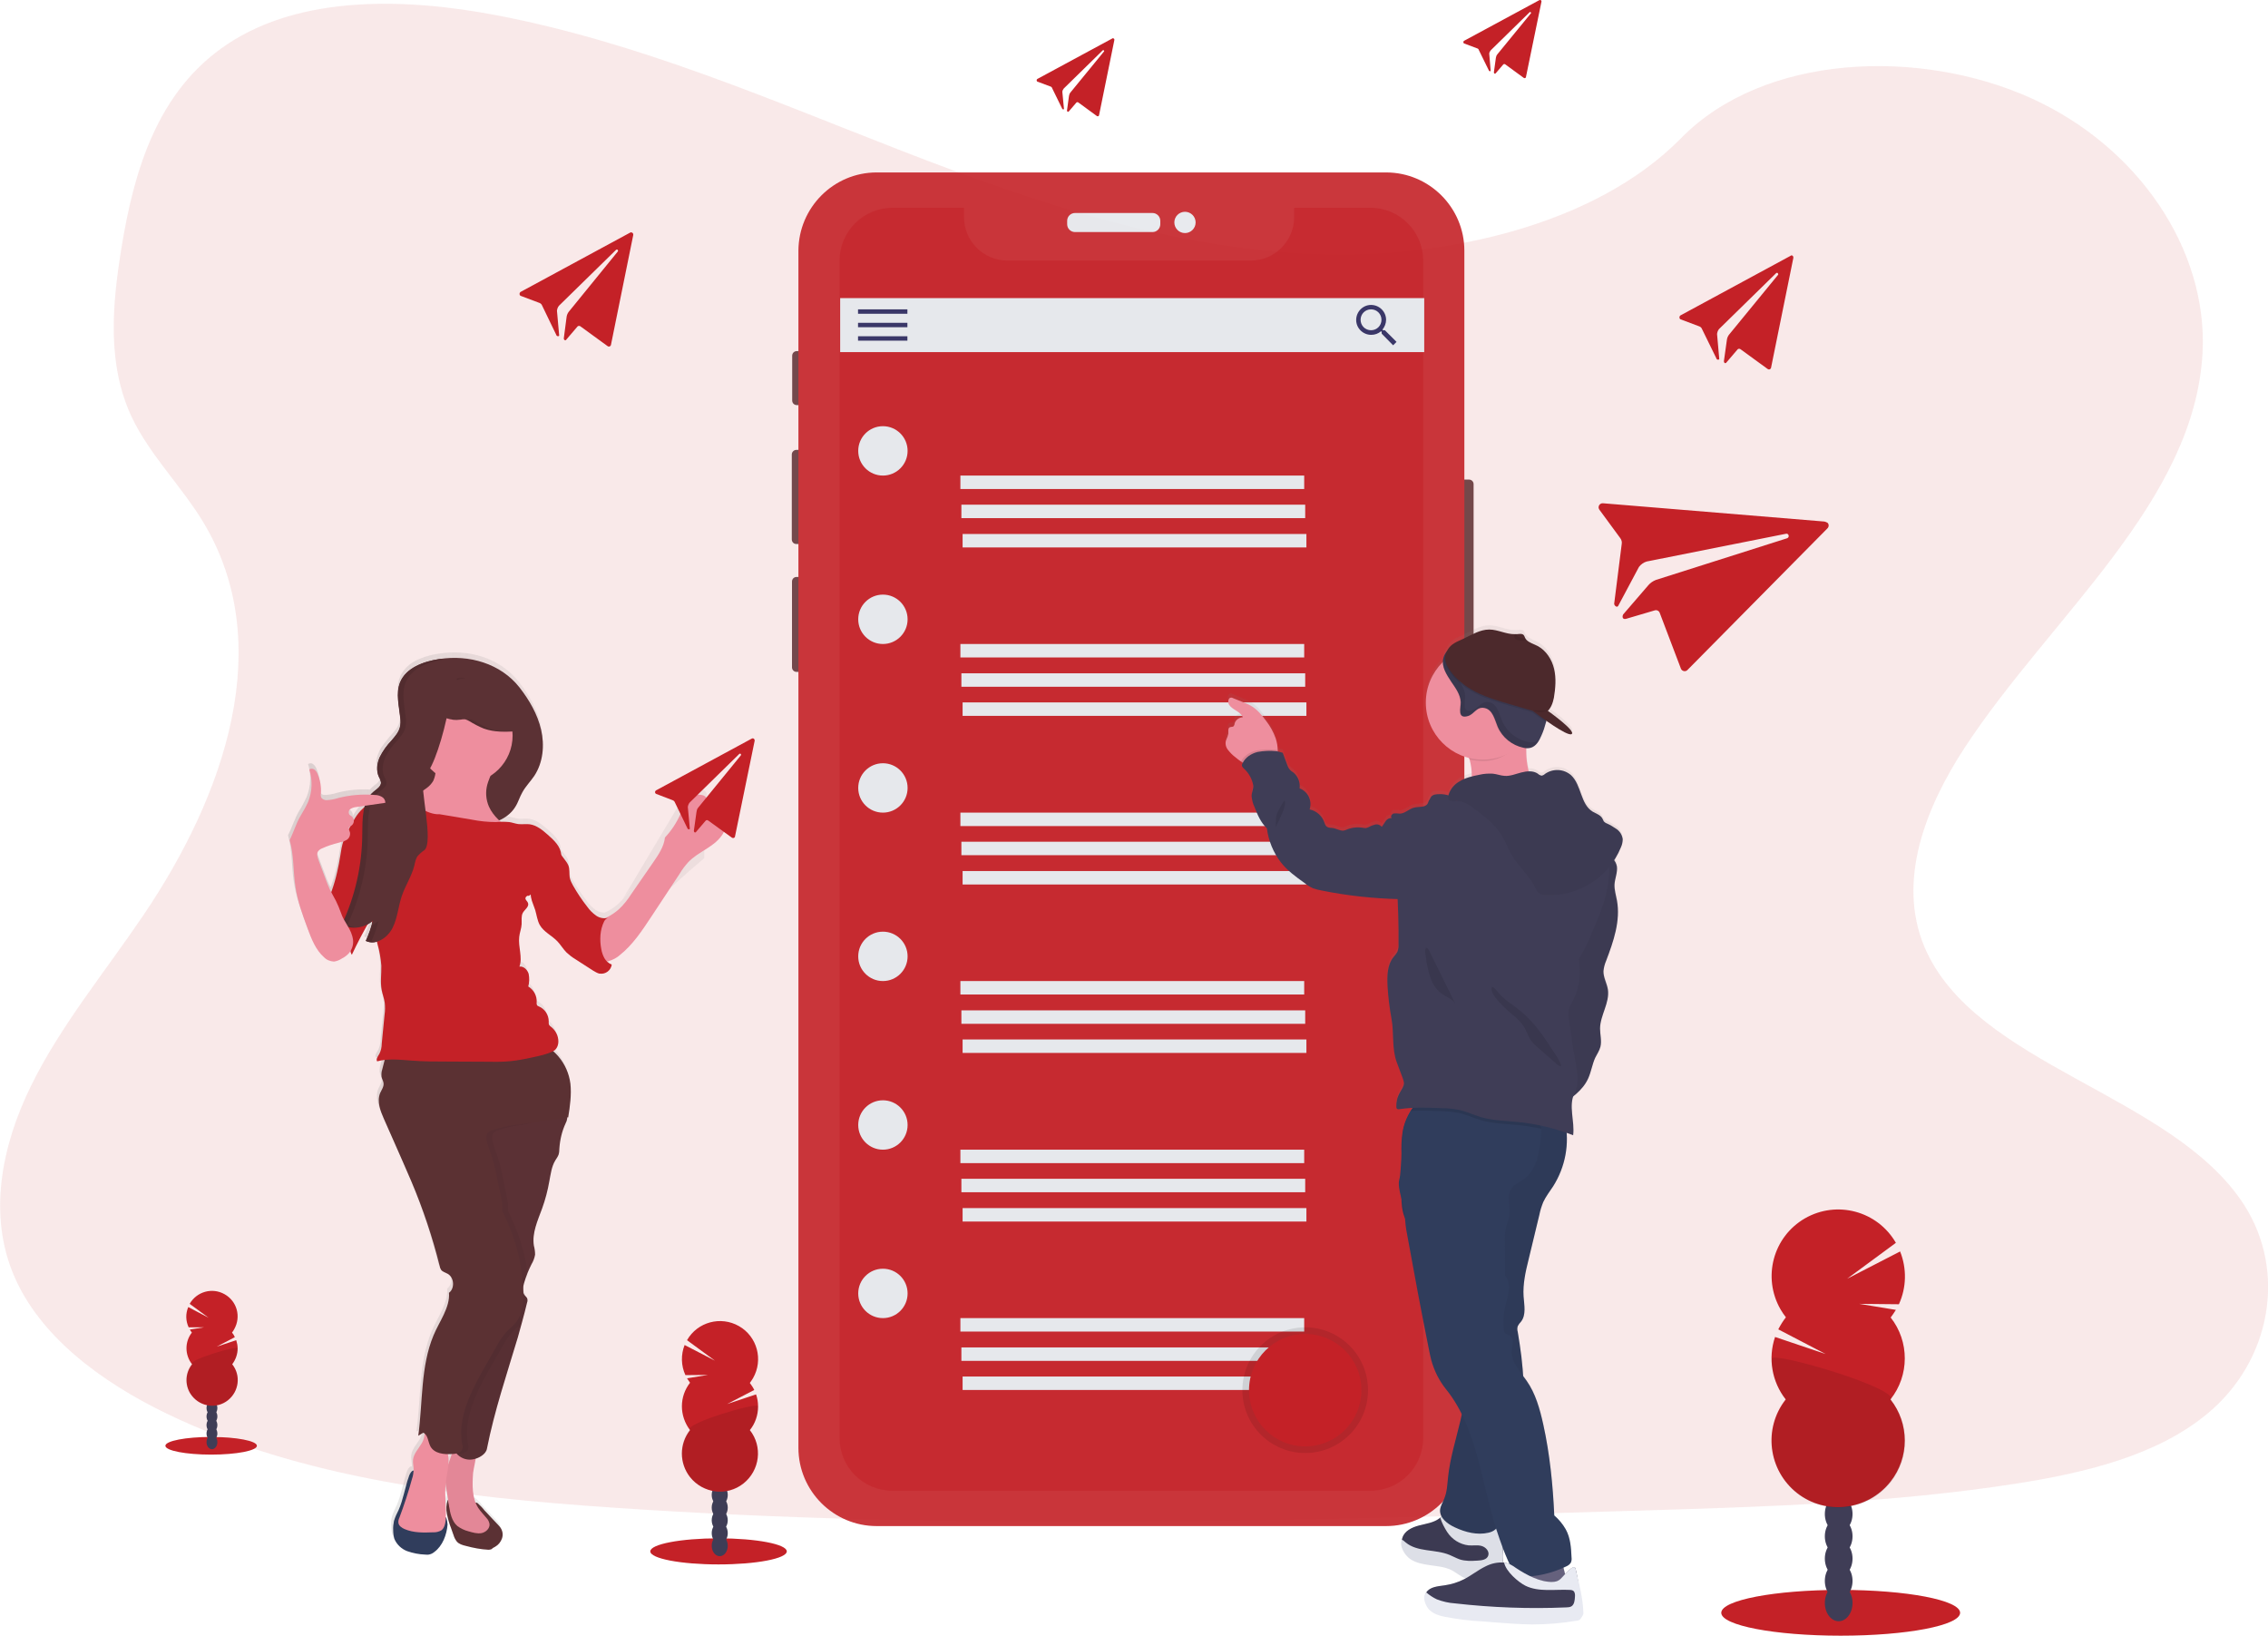 <?xml version="1.0" encoding="utf-8"?>
<!-- Generator: Adobe Illustrator 24.3.0, SVG Export Plug-In . SVG Version: 6.00 Build 0)  -->
<svg version="1.1" id="adf35c87-b782-4e77-99e1-73b1e980183a"
	 xmlns="http://www.w3.org/2000/svg" xmlns:xlink="http://www.w3.org/1999/xlink" x="0px" y="0px" viewBox="0 0 1130 814.8"
	 style="enable-background:new 0 0 1130 814.8;" xml:space="preserve">
<style type="text/css">
	.st0{opacity:0.1;fill:#C42127;enable-background:new    ;}
	.st1{opacity:0.9;}
	.st2{fill:#663639;}
	.st3{fill:#66363B;}
	.st4{fill:#C42127;}
	.st5{fill:#E6E8EC;}
	.st6{opacity:0.5;fill:#C42127;enable-background:new    ;}
	.st7{fill:#3A3768;}
	.st8{opacity:0.1;enable-background:new    ;}
	.st9{fill:url(#SVGID_1_);}
	.st10{fill:#EE8E9E;}
	.st11{fill:#65617D;}
	.st12{fill:#3F3D56;}
	.st13{opacity:5.000000e-02;enable-background:new    ;}
	.st14{fill:#E8EAF2;}
	.st15{fill:#303D5C;}
	.st16{fill:#4C292C;}
	.st17{opacity:0.1;fill:#3F3D56;enable-background:new    ;}
	.st18{fill:url(#SVGID_2_);}
	.st19{fill:#5B3134;}
	.st20{fill:#5B3135;}
	.st21{fill:#5B3133;}
	.st22{opacity:0.1;}
</style>
<path class="st0" d="M656.5,126.6c-72.4-2.5-141.4-25.9-207.3-51.5S318.1,21.1,247.4,7.6c-45.5-8.7-97.5-10-134.1,14.4
	C78,45.4,66.6,86,60.5,123.6c-4.6,28.3-7.3,58,5.3,84.5c8.8,18.4,24.3,33.8,35.1,51.4c37.4,61.2,11,136.8-29.6,196.6
	c-19,28.1-41.1,54.8-55.8,84.7s-21.5,64.1-8.6,94.5c12.8,30.2,43.1,52.9,76,68.8c66.8,32.4,145.5,41.7,222.3,46.9
	c169.9,11.6,340.8,6.6,511.2,1.5c63.1-1.9,126.4-3.8,188.4-13.5c34.4-5.4,70-14,95-34.8c31.8-26.3,39.6-70.9,18.3-104
	c-35.7-55.4-134.3-69.2-159.3-128.6c-13.7-32.7,0.4-69.2,20.3-99.5c42.8-65.1,114.5-122.2,118.3-196.6
	c2.6-51.1-31.9-102.3-85.2-126.5c-55.9-25.3-133.4-22.2-174.6,19.8C795.1,112.1,720.5,128.8,656.5,126.6z"/>
<g class="st1">
	<path class="st2" d="M726.6,238.9h5.3c1.3,0,2.3,1,2.3,2.3v77.2c0,1.3-1,2.3-2.3,2.3h-5.3c-1.3,0-2.3-1-2.3-2.3v-77.2
		C724.3,239.9,725.3,238.9,726.6,238.9z"/>
	<path class="st3" d="M397,174.9h1c1.3,0,2.3,1,2.3,2.3v22.3c0,1.3-1,2.3-2.3,2.3h-1c-1.3,0-2.3-1-2.3-2.3v-22.3
		C394.7,175.9,395.7,174.9,397,174.9z"/>
	<path class="st3" d="M396.8,224.1h1.7c1.3,0,2.3,1,2.3,2.3v42.3c0,1.3-1,2.3-2.3,2.3h-1.7c-1.3,0-2.3-1-2.3-2.3v-42.3
		C394.5,225.2,395.5,224.1,396.8,224.1z"/>
	<path class="st3" d="M396.9,287.4h1.4c1.3,0,2.3,1,2.3,2.3v42.7c0,1.3-1,2.3-2.3,2.3h-1.4c-1.3,0-2.3-1-2.3-2.3v-42.7
		C394.6,288.4,395.6,287.4,396.9,287.4z"/>
	<path class="st4" d="M436.8,85.9h253.8c21.5,0,39,17.5,39,39v596.3c0,21.5-17.5,39-39,39H436.8c-21.5,0-39-17.5-39-39V124.9
		C397.9,103.4,415.3,85.9,436.8,85.9z"/>
	<path class="st5" d="M535.6,106.1h38.6c2.1,0,3.9,1.7,3.9,3.9v1.7c0,2.1-1.7,3.9-3.9,3.9h-38.6c-2.1,0-3.9-1.7-3.9-3.9V110
		C531.7,107.8,533.5,106.1,535.6,106.1z"/>
	<circle class="st5" cx="590.4" cy="110.8" r="5.3"/>
</g>
<path class="st6" d="M682.8,103.5h-38v4.6c0,12-9.7,21.7-21.7,21.7c0,0,0,0,0,0H502c-12,0-21.7-9.7-21.7-21.7v-4.6h-35.6
	c-14.6,0-26.4,11.8-26.4,26.4l0,0v586.4c0,14.6,11.8,26.3,26.4,26.3h238.1c14.6,0,26.3-11.8,26.3-26.3V129.9
	C709.1,115.3,697.3,103.5,682.8,103.5z"/>
<rect x="418.6" y="148.5" class="st5" width="291" height="26.9"/>
<rect x="427.5" y="154.1" class="st7" width="24.6" height="2.2"/>
<rect x="427.5" y="160.8" class="st7" width="24.6" height="2.2"/>
<rect x="427.5" y="167.5" class="st7" width="24.6" height="2.2"/>
<path class="st7" d="M690,164.5h-0.9l-0.3-0.3c1.1-1.4,1.8-3.1,1.8-4.9c0-4.1-3.4-7.4-7.5-7.4c-4.1,0-7.4,3.4-7.4,7.5
	c0,4.1,3.4,7.4,7.5,7.4c1.8,0,3.5-0.6,4.9-1.8l0.3,0.3v0.9l5.7,5.8l1.7-1.7L690,164.5z M683.1,164.5c-2.9,0-5.2-2.3-5.2-5.2
	c0-2.9,2.3-5.2,5.2-5.2c2.9,0,5.2,2.3,5.2,5.2c0,0,0,0,0,0C688.3,162.2,686,164.5,683.1,164.5C683.1,164.5,683.1,164.5,683.1,164.5z
	"/>
<circle class="st5" cx="439.9" cy="224.6" r="12.3"/>
<rect x="478.5" y="236.9" class="st5" width="171.3" height="6.7"/>
<rect x="479" y="251.4" class="st5" width="171.3" height="6.7"/>
<rect x="479.6" y="266" class="st5" width="171.3" height="6.7"/>
<circle class="st5" cx="439.9" cy="308.5" r="12.3"/>
<rect x="478.5" y="320.8" class="st5" width="171.3" height="6.7"/>
<rect x="479" y="335.4" class="st5" width="171.3" height="6.7"/>
<rect x="479.6" y="349.9" class="st5" width="171.3" height="6.7"/>
<circle class="st5" cx="439.9" cy="392.5" r="12.3"/>
<rect x="478.5" y="404.8" class="st5" width="171.3" height="6.7"/>
<rect x="479" y="419.3" class="st5" width="171.3" height="6.7"/>
<rect x="479.6" y="433.9" class="st5" width="171.3" height="6.7"/>
<circle class="st5" cx="439.9" cy="476.4" r="12.3"/>
<rect x="478.5" y="488.7" class="st5" width="171.3" height="6.7"/>
<rect x="479" y="503.3" class="st5" width="171.3" height="6.7"/>
<rect x="479.6" y="517.8" class="st5" width="171.3" height="6.7"/>
<circle class="st5" cx="439.9" cy="560.4" r="12.3"/>
<rect x="478.5" y="572.7" class="st5" width="171.3" height="6.7"/>
<rect x="479" y="587.2" class="st5" width="171.3" height="6.7"/>
<rect x="479.6" y="601.8" class="st5" width="171.3" height="6.7"/>
<circle class="st5" cx="439.9" cy="644.3" r="12.3"/>
<rect x="478.5" y="656.6" class="st5" width="171.3" height="6.7"/>
<rect x="479" y="671.2" class="st5" width="171.3" height="6.7"/>
<rect x="479.6" y="685.7" class="st5" width="171.3" height="6.7"/>
<circle class="st8" cx="650.3" cy="692.5" r="31.3"/>
<circle class="st4" cx="650.3" cy="692.5" r="28"/>
<path class="st4" d="M314.1,115.8l-54.7,29.6c-0.5,0.3-0.7,1-0.4,1.6c0.1,0.2,0.3,0.3,0.5,0.4l9.3,3.5c0.5,0.2,1,0.6,1.2,1.1
	l7.2,14.9c0.1,0.7,1.4,0.8,1.4,0.2l-1.1-12.3c0.1-0.9,0.4-1.8,1-2.5l28.4-27.8c0.2-0.2,0.4-0.2,0.6-0.2c0.3,0.1,0.5,0.5,0.4,0.8
	c0,0.1-0.1,0.1-0.1,0.2l-24.5,30.1c-0.5,0.7-0.9,1.6-1,2.5l-1.4,10.7c0.1,0.9,0.9,1.3,1.4,0.4l5.3-6.2c0.3-0.5,1-0.6,1.5-0.3
	c0,0,0,0,0,0l13.6,9.9c0.5,0.4,1.2,0.3,1.5-0.2c0.1-0.1,0.2-0.3,0.2-0.4l11.1-54.7c0.1-0.6-0.2-1.2-0.8-1.3
	C314.6,115.7,314.3,115.7,314.1,115.8L314.1,115.8z"/>
<path class="st4" d="M892,127.5l-54.7,29.6c-0.5,0.3-0.7,1-0.4,1.6c0.1,0.2,0.3,0.3,0.5,0.4l9.3,3.5c0.5,0.2,1,0.6,1.2,1.1l7.3,14.9
	c0.1,0.7,1.3,0.8,1.4,0.2l-1.1-12.4c0.1-0.9,0.4-1.8,1-2.5l28.4-27.8c0.2-0.2,0.4-0.2,0.6-0.2c0.3,0.1,0.5,0.5,0.5,0.8
	c0,0.1-0.1,0.1-0.1,0.2l-24.5,29.9c-0.5,0.7-0.9,1.6-1,2.5l-1.5,10.7c0.1,0.9,0.8,1.3,1.4,0.4l5.3-6.2c0.3-0.5,1-0.6,1.5-0.3
	c0,0,0,0,0,0l13.6,9.9c0.5,0.4,1.2,0.3,1.5-0.2c0.1-0.1,0.2-0.3,0.2-0.4l11.1-54.7c0.1-0.6-0.2-1.2-0.8-1.3
	C892.5,127.2,892.2,127.3,892,127.5L892,127.5z"/>
<path class="st4" d="M554.3,19.1l-37.4,20.2c-0.4,0.2-0.5,0.7-0.3,1.1c0.1,0.2,0.2,0.3,0.4,0.3l6.4,2.4c0.4,0.1,0.7,0.4,0.8,0.8
	l5,10.2c0.1,0.4,0.9,0.6,0.9,0.1l-0.8-8.4c0-0.6,0.3-1.2,0.7-1.7l19.4-19c0.1-0.1,0.3-0.2,0.4-0.1c0.2,0.1,0.4,0.3,0.3,0.5
	c0,0.1,0,0.1-0.1,0.2l-16.7,20.4c-0.4,0.5-0.6,1.1-0.7,1.7l-1,7.3c0.1,0.6,0.6,0.9,1,0.3l3.6-4.2c0.2-0.3,0.7-0.4,1-0.2l9.3,6.8
	c0.3,0.2,0.8,0.2,1-0.2c0.1-0.1,0.1-0.2,0.1-0.3l7.6-37.3c0.1-0.4-0.1-0.8-0.5-0.9C554.6,19,554.4,19,554.3,19.1L554.3,19.1z"/>
<path class="st4" d="M766.9,0.1l-37.4,20.2c-0.4,0.2-0.5,0.7-0.3,1.1c0.1,0.1,0.2,0.3,0.4,0.3l6.4,2.4c0.4,0.1,0.7,0.4,0.8,0.8
	l5,10.2c0.1,0.4,0.9,0.6,0.9,0.1l-0.7-8.4c0-0.6,0.3-1.2,0.7-1.7l19.4-19c0.1-0.1,0.3-0.2,0.4-0.1c0.2,0.1,0.4,0.3,0.3,0.5
	c0,0.1,0,0.1-0.1,0.2L746,27.1c-0.4,0.5-0.6,1.1-0.7,1.7l-1,7.3c0.1,0.6,0.6,0.9,1,0.3l3.6-4.2c0.2-0.3,0.7-0.4,1-0.2c0,0,0,0,0,0
	l9.3,6.8c0.3,0.2,0.8,0.2,1-0.2c0.1-0.1,0.1-0.2,0.1-0.3L768,0.9c0.1-0.4-0.1-0.8-0.5-0.9C767.3,0,767.1,0,766.9,0.1L766.9,0.1z"/>
<path class="st4" d="M909,259.8l-110.3-9.1c-1.1-0.1-2.1,0.7-2.2,1.8c-0.1,0.5,0.1,0.9,0.3,1.3l10.5,14.3c0.6,0.8,0.9,1.9,0.7,2.9
	l-3.7,29.3c-0.4,1.1,1.2,2.6,1.9,1.6l10.4-19.5c1-1.3,2.4-2.3,3.9-2.7l69.3-13.8c0.4-0.1,0.8,0,1.1,0.3c0.4,0.5,0.4,1.2,0,1.6
	c-0.1,0.1-0.3,0.2-0.4,0.3l-65.5,20.8c-1.5,0.6-2.8,1.5-3.8,2.7l-12.5,14.5c-0.7,1.5,0,2.7,1.7,2.1l13.9-4.1c1-0.4,2.2,0.1,2.6,1.1
	l10.6,27.9c0.4,1,1.6,1.5,2.6,1.1c0.2-0.1,0.4-0.2,0.6-0.4l69.8-70.6c0.8-0.8,0.8-2.1,0-2.8C909.9,260.1,909.5,259.9,909,259.8z"/>
<linearGradient id="SVGID_1_" gradientUnits="userSpaceOnUse" x1="-344.362" y1="-34.62" x2="-344.362" y2="462.52" gradientTransform="matrix(-1 0 0 -1 365.16 773.42)">
	<stop  offset="0" style="stop-color:#808080;stop-opacity:0.25"/>
	<stop  offset="0.54" style="stop-color:#808080;stop-opacity:0.12"/>
	<stop  offset="1" style="stop-color:#808080;stop-opacity:0.1"/>
</linearGradient>
<path class="st9" d="M611.7,371.1c1.1,1.4,2.3,2.7,3.8,3.8c0.9,0.8,1.9,1.6,2.9,2.3c0.3,0.2,0.6,0.4,0.9,0.6c0,0-0.1,0.1-0.1,0.2
	c-0.2,0.4-0.3,0.9-0.3,1.4c0.2,0.6,0.6,1.1,1.1,1.4c2.3,2.2,3.9,5,4.5,8.1c0.3,1.8-0.9,3.8-0.8,5.6c0.2,1.8,0.7,3.6,1.4,5.2
	c1.5,3.9,3.2,7.9,6.2,10.7c0.7,6.2,3.1,12.2,7,17.1c3.2,4.1,7.5,7.2,11.7,10.3c1.3,1.1,2.8,2,4.3,2.7c1.4,0.5,2.8,0.9,4.3,1.2
	c12.4,2.5,25,3.9,37.7,4.3c0.4,7.5,0.5,15.1,0.5,22.6c0.1,1.2-0.1,2.5-0.5,3.7c-0.6,1.1-1.3,2.1-2.2,3.1c-2.9,3.8-3,9.1-2.8,13.9
	c0.3,5.6,1,11.2,2,16.8c1.3,7.1,0.1,14.9,2.6,21.7c1,2.7,2,5.3,3,8c0.3,0.7,0.5,1.6,0.6,2.4c0,1.8-1.2,3.2-2,4.8
	c-1.2,2.2-1.8,4.7-1.8,7.3c0,0.3,0.1,0.6,0.2,0.8c0.3,0.4,1,0.4,1.5,0.3c2.2-0.3,4.4-0.5,6.7-0.6c-0.4,0.5-0.8,1-1.1,1.6
	c-0.5,0.9-1,1.9-1.4,2.9c-0.8,1.7-1.4,3.4-1.9,5.2c-0.1,0.3-0.1,0.5-0.2,0.8c-0.1,0.5-0.2,1.1-0.3,1.6c-0.5,3.2-0.7,6.4-0.6,9.6
	c-0.3,6-0.6,12.2-1.2,14.1c-0.8,2.6,0.2,6.7,1.2,10.7c0,2.7,0.5,5.4,1.5,8c0.1,2.8,0.4,5.7,1,8.4c3.5,19.5,7.1,38.9,11,58.3
	c0.3,1.7,0.7,3.4,1.1,5c1.5,5.4,4,10.4,7.5,14.8c3.1,3.9,5.7,8.1,7.8,12.5c-0.2,1.1-0.5,2.1-0.7,3.2c-2.2,9.3-5.1,18.5-6.1,27.9
	c-0.4,3.8-0.5,7.7-2,11.2c-0.8,1.8-1.9,3.5-2,5.4c-0.1,1.2,0.2,2.5,0.8,3.5c-0.3,0.2-0.5,0.4-0.8,0.6l-0.4,0.3
	c-2.8,2.3-6.7,2.7-10.2,3.6s-7.3,2.8-8.3,6.2c-0.1,0.2-0.1,0.4-0.2,0.7c-0.6,3.2,1.3,6.6,4,8.5c2.9,2,6.5,2.6,10,3.1
	s7.1,0.8,10.3,2.4c2.7,1.4,5,3.6,8,4.6l0.5,0.2c-0.7,0.4-1.3,0.8-2,1.1c-3,1.5-6.2,2.5-9.6,3c-3.4,0.5-7.4,0.7-9.2,3.6l0,0
	c-1.4,2.4-0.4,5.7,1.7,7.7s4.9,2.8,7.6,3.4c6.3,1.2,12.6,2,19,2.4l6.2,0.5c6,0.5,12.1,0.9,18.2,1c7.5,0,15-0.6,22.4-2
	c0.7,0,1.3-0.3,1.8-0.9c0.2-0.4,0.3-0.9,0.3-1.4c-0.2-7.6-1.1-15.2-2.8-22.6c-0.5-2.2-3.5,0.8-5.2,2.7c-0.2-1.1-0.5-2.2-0.8-3.3
	l1.3-0.6c1-0.4,1.9-1.1,2.4-2c0.3-0.8,0.4-1.6,0.3-2.3c-0.2-4.9-0.5-9.9-2.9-14.2c-1.5-2.6-3.4-4.9-5.7-6.9
	c-0.7-15.3-2.2-30.7-5.5-45.6c-1.7-7.7-3.8-15.4-8.3-21.8c-0.5-0.8-1.2-1.6-1.8-2.4c-0.5-7.4-1.4-14.7-2.7-21.9c-0.3-1-0.3-2,0-2.9
	c0.4-0.8,1-1.6,1.6-2.2c2.7-3.4,1.6-8.3,1.3-12.7c-0.4-6.2,1-12.4,2.5-18.5c1.8-7.5,3.6-15,5.4-22.5c0.4-2.1,1.1-4.2,1.9-6.2
	c1.3-2.8,3.2-5.3,4.9-7.9c5-8,7.4-17.3,6.8-26.7c1,0.4,2,0.7,3.1,1.1c0.8-6.3-1.9-13.4,0-19.3c3.3-2.4,5.9-5.5,7.7-9.1
	c1.5-3.3,1.9-7.1,3.5-10.3c0.9-1.8,2.1-3.6,2.6-5.5c0.8-3-0.2-6.1-0.2-9.2c0.1-6.7,5-12.9,3.9-19.5c-0.5-3.1-2.3-6-2.2-9.2
	c0.1-1.7,0.6-3.4,1.3-5c3.7-9.8,7.3-20.1,5.4-30.4c-0.5-2.6-1.3-5.2-1.2-7.9c0.2-3,1.6-6,1.2-9c-0.2-1.2-0.6-2.2-1.4-3.2
	c1.3-2,2.4-4.2,3.3-6.4c0.6-1.3,0.9-2.7,0.9-4.1c-0.3-2-1.3-3.7-2.9-4.9c-1.6-1.1-3.2-2.1-5-2.9c-0.6-0.2-1.1-0.6-1.5-1
	c-0.3-0.5-0.6-1-0.8-1.6c-1-1.7-3.1-2.2-4.8-3.3c-6.1-3.7-5.5-13.3-10.7-18.2c-3.6-3.2-9-3.5-13-0.7c-0.5,0.5-1.1,0.8-1.8,0.9
	c-0.7-0.2-1.3-0.5-1.8-1c-1.3-0.9-2.8-1.3-4.4-1.2c-1-3.8-1.4-7.7-1.3-11.7h0.5c0.6,0,1.2,0,1.8-0.2c2.7-0.8,4.2-3.5,5.3-6.1
	c1-2.2,1.7-4.4,2.3-6.7c0.1-0.2,0.1-0.4,0.2-0.6c5.1,3.6,11.1,7.4,12.5,6.6c2.6-1.5-11.8-11.7-11.8-11.7l0,0l0,0
	c1.7-1.5,2.6-4.2,3-6.6c0.8-4.8,1.2-9.7,0.1-14.5c-1.1-4.7-4-9.2-8.2-11.4c-1.9-1-4.2-1.7-5.6-3.2l0,0c-0.2-0.2-0.4-0.5-0.5-0.7l0,0
	c-0.1-0.1-0.2-0.3-0.2-0.4c-0.2-0.4-0.4-0.8-0.6-1.2c-0.8-0.9-2.2-0.6-3.4-0.5h-0.4h-0.3h-0.3c-4.3,0.1-8.4-2.3-12.7-2.3
	c-4.7,0-8.8,2.7-12.9,4.6c-0.8,0.4-1.6,0.7-2.4,1.1c-2.6,1.2-4.7,2.5-6,5.5c-0.8,1-1.4,2.1-1.7,3.3c-0.1,0.6-0.2,1.1-0.2,1.7
	c-11.2,11.1-11.3,29.2-0.2,40.5c3.6,3.6,8.1,6.2,13.1,7.5c0.1,0.3,0.2,0.6,0.3,0.8c0.9,2.6,1.3,5.3,1.2,8c0,0.2,0,0.4,0,0.6
	c-2.2,0.5-4.3,1.4-6.2,2.5c-2.4,1.4-4.3,3.7-5.2,6.4c-0.1,0.2-0.1,0.4-0.2,0.6c-1.5-0.5-3.1-0.8-4.7-0.8c-1.5,0-3.1,0.1-4,1.2
	c-0.4,0.4-0.6,1-0.8,1.5c-0.5,0.5-0.7,1.4-1,2.1c-1.2,2.1-4.3,1.4-6.7,2c-2.5,0.6-4.6,3-7.2,3c-1-0.2-2-0.2-3-0.1
	c-1,0.2-1.8,1.6-1,2.3c-1.2-0.1-2.4,0.4-3,1.5c-0.7,0.9-1.2,2.1-2,2.9c-0.7-1-1.9-1.5-3.1-1.2c-1.2,0.3-2.3,0.7-3.3,1.3
	c-0.5,0.2-0.9,0.4-1.5,0.5c-0.6,0-1.2,0-1.8-0.2c-2.8-0.5-5.7-0.1-8.3,1.2c-2.3,1.1-4.5-0.9-7-1.1c-0.9,0-1.8-0.2-2.6-0.8
	c-0.5-0.6-0.8-1.3-1-2c-1.1-3.3-3.9-5.7-7.3-6.5c1.4-4.3-0.8-8.9-5-10.5c0.3-3-0.8-6-3.1-7.9c-0.6-0.4-1.1-0.8-1.6-1.2
	c-0.7-0.8-1.2-1.7-1.5-2.7l-2.2-5.9c-1-0.2-1.8-0.6-2.7-0.8c0-0.2,0-0.4,0-0.6c0-2-0.4-4-1-5.9c-1.1-3.1-2.7-6-4.7-8.6
	c-2.1-3-4.5-5.9-7.6-7.7c-1-0.6-2.1-1.1-3.2-1.5l-5.7-2.4c-0.3-0.2-0.7-0.3-1-0.3c-1.5,0-1.8,2.4-1,3.6c1.7,2.6,5.7,3.3,6.8,6.2
	c-1.9,0.1-3.6,1.3-4.1,3.2c0,0.5-0.2,0.9-0.5,1.3c-0.5,0.4-1.3,0.2-1.9,0.5c-1,0.5-0.6,2.1-0.7,3.2c-0.2,1-0.6,2-1,2.9
	C610.3,367.6,610.6,369.6,611.7,371.1z M748.8,772.1c0-0.6-0.1-1.2-0.1-1.8c0.1,0.3,0.2,0.6,0.3,0.9c1,2.6,2.1,5.2,3.3,7.8l-0.2-0.1
	c-0.9-0.4-1.8-0.7-2.7-0.8c-0.2,0-0.5,0-0.8-0.1C749,776.1,749,774.1,748.8,772.1L748.8,772.1z"/>
<path class="st10" d="M733.3,386.3c-0.1,4.2-1.5,8.2-1.7,12.4c12.3,0.6,24.4-5.4,36.6-3.5c-3.4-2.2-5.2-6.2-6.3-10.1
	c-1.4-5-1.8-10.3-1.2-15.5c0-0.3,0.1-0.6,0.2-0.9c0.5-2,1.6-4.9,1.3-6.5c-0.4-2.1-2.4-1.7-4.2-1.6c-5.5,0.4-11,1.1-16.4,2.1
	c-1.4,0.2-15.2,3.7-15.4,3.3c2.4,3.9,4.4,8,6,12.3C732.9,380.9,733.3,383.6,733.3,386.3z"/>
<path class="st10" d="M611.7,373.4c1.1,1.4,2.3,2.7,3.8,3.8c0.9,0.8,1.9,1.5,2.9,2.2c1.8,1.4,3.9,2.2,6.2,2.5c2.9,0.2,9.1-1.5,11-4
	c0.8-1.3,1.1-2.7,1-4.2c0-2-0.4-4-1-5.9c-1.1-3.1-2.7-6-4.7-8.6c-2.1-2.9-4.5-5.8-7.6-7.6c-1.1-0.6-2.1-1.1-3.2-1.5l-5.7-2.3
	c-0.3-0.2-0.7-0.3-1-0.3c-1.5,0-1.8,2.4-1,3.6c1.7,2.6,5.7,3.3,6.8,6.2c-1.9,0.1-3.6,1.3-4.1,3.2c0,0.5-0.2,0.9-0.5,1.3
	c-0.5,0.4-1.3,0.2-1.9,0.5c-1,0.5-0.6,2.1-0.7,3.2c-0.2,1-0.6,2-1,2.9C610.3,370,610.6,371.9,611.7,373.4z"/>
<path class="st11" d="M781.2,792c-0.9-1-2.5-0.8-3.8-0.6c-7.1,1.1-14.3,1.7-21.5,1.7c-0.9-4.4,1.7-8.7,2.5-13.1
	c0.1-1.1,0.4-2.2,0.8-3.3c1-1.9,3.3-2.8,5.4-3.3c3.9-0.8,9.9-2.2,12.1,1.7C779.4,779.9,780.2,786.8,781.2,792z"/>
<path class="st12" d="M702.6,775.4c2.9,2,6.5,2.6,10,3.1s7.1,0.8,10.3,2.3c2.7,1.3,5,3.6,8,4.5c2.7,0.7,5.5,0.8,8.2,0.1
	c3.3-0.6,6.7-1.8,8.5-4.6c1.6-2.5,1.4-5.7,1.2-8.6c-0.2-3.3-0.5-6.7-0.7-10c0-0.8-0.2-1.7-0.6-2.4c-2.3-3.4-8.1,1.4-11.2,1.4
	c-4.9,0-10.1-2.6-13.6-5.9c-0.3-0.3-0.7-0.6-1.1-0.8c-1.4-0.6-2.8,0.5-4,1.5l-0.4,0.3c-2.8,2.2-6.7,2.7-10.2,3.6s-7.3,2.7-8.3,6.2
	c-0.1,0.2-0.1,0.4-0.2,0.7C697.9,770.2,699.9,773.6,702.6,775.4z"/>
<path class="st13" d="M702.6,775.4c2.9,2,6.5,2.6,10,3.1s7.1,0.8,10.3,2.3c2.7,1.3,5,3.6,8,4.5c2.7,0.7,5.5,0.8,8.2,0.1
	c3.3-0.6,6.7-1.8,8.5-4.6c1.6-2.5,1.4-5.7,1.2-8.6c-0.2-3.3-0.5-6.7-0.7-10c0-0.8-0.2-1.7-0.6-2.4c-2.3-3.4-8.1,1.4-11.2,1.4
	c-4.9,0-10.1-2.6-13.6-5.9c-0.3-0.3-0.7-0.6-1.1-0.8c-1.4-0.6-2.8,0.5-4,1.5l-0.4,0.3c-2.8,2.2-6.7,2.7-10.2,3.6s-7.3,2.7-8.3,6.2
	c-0.1,0.2-0.1,0.4-0.2,0.7C697.9,770.2,699.9,773.6,702.6,775.4z"/>
<path class="st14" d="M702.6,776.6c2.9,2,6.5,2.6,10,3.1s7.1,0.8,10.3,2.3c2.7,1.3,5,3.6,8,4.5c2.7,0.7,5.5,0.8,8.2,0.1
	c3.5-0.7,6.5-2.8,8.5-5.7c1.6-2.5,1.4-5.7,1.2-8.6c-0.2-3.3-0.5-6.7-0.7-10c0-0.8-0.2-1.7-0.6-2.4c-2.3-3.4-8.1,1.4-11.2,1.4
	c-4.9,0-10.1-2.6-13.6-5.9c-0.3-0.3-0.7-0.6-1.1-0.8c-1.4-0.6-2.8,0.5-4,1.5c0.8,2.5,2,4.8,3.4,7c2.4,3.7,6.3,6.2,10.7,6.7
	c2.2,0.2,4.4-0.3,6.5,0.3s4,2.7,3.3,4.8s-3.3,2.4-5.4,2.5c-3,0.2-6,0.3-8.8-0.6c-1.7-0.6-3.3-1.5-5-2.2c-7.1-3-16.1-1.3-22-6.3
	c-0.6-0.5-1.2-1-1.8-1.4C697,770.2,699.9,774.7,702.6,776.6z"/>
<path class="st13" d="M702.6,776.6c2.9,2,6.5,2.6,10,3.1s7.1,0.8,10.3,2.3c2.7,1.3,5,3.6,8,4.5c2.7,0.7,5.5,0.8,8.2,0.1
	c3.5-0.7,6.5-2.8,8.5-5.7c1.6-2.5,1.4-5.7,1.2-8.6c-0.2-3.3-0.5-6.7-0.7-10c0-0.8-0.2-1.7-0.6-2.4c-2.3-3.4-8.1,1.4-11.2,1.4
	c-4.9,0-10.1-2.6-13.6-5.9c-0.3-0.3-0.7-0.6-1.1-0.8c-1.4-0.6-2.8,0.5-4,1.5c0.8,2.5,2,4.8,3.4,7c2.4,3.7,6.3,6.2,10.7,6.7
	c2.2,0.2,4.4-0.3,6.5,0.3s4,2.7,3.3,4.8s-3.3,2.4-5.4,2.5c-3,0.2-6,0.3-8.8-0.6c-1.7-0.6-3.3-1.5-5-2.2c-7.1-3-16.1-1.3-22-6.3
	c-0.6-0.5-1.2-1-1.8-1.4C697,770.2,699.9,774.7,702.6,776.6z"/>
<path class="st15" d="M779.8,558.7c2.3,11.1,0.1,22.7-6,32.3c-1.7,2.6-3.6,5-4.9,7.8c-0.8,2-1.5,4.1-1.9,6.2l-5.4,22.4
	c-1.5,6-2.9,12.2-2.5,18.4c0.3,4.3,1.4,9.2-1.3,12.6c-0.6,0.6-1.2,1.4-1.6,2.2c-0.3,1-0.3,2,0,2.9c2.7,16.2,4.8,33.2-0.2,48.9
	c-4.5,14.2-4.7,30-8.5,44.5c-0.5,1.8-1,3.7-2.4,4.9c-1,0.9-2.2,1.4-3.5,1.7c-5.6,1.3-11.5-0.2-16.8-2.7c-3.7-1.7-7.6-4.7-7.3-8.7
	c0.2-1.9,1.3-3.6,2-5.4c1.5-3.5,1.6-7.3,2-11.1c1-9.4,3.9-18.5,6.1-27.8s3.7-18.9,1.8-28.2c-3.8-19.3-9.9-38-18.2-55.8
	c-0.4-0.9-0.9-1.8-1.7-2.5c-0.8-0.5-1.6-1-2.3-1.6c-0.6-0.9-0.9-1.9-1.1-2.9c-0.8-2.9-3.2-5.1-4.9-7.7c-4.1-6.5-2.8-14.9-2.7-22.6
	c0.2-7.5-0.9-15.1,0.3-22.5s5.5-15,12.6-17.3c3.5-1.2,7.4-0.9,11.1-0.5C742.4,548.1,761.5,551.6,779.8,558.7z"/>
<path class="st13" d="M779.8,558.7c2.3,11.1,0.1,22.7-6,32.3c-1.7,2.6-3.6,5-4.9,7.8c-0.8,2-1.5,4.1-1.9,6.2l-5.4,22.4
	c-1.5,6-2.9,12.2-2.5,18.4c0.3,4.3,1.4,9.2-1.3,12.6c-0.6,0.6-1.2,1.4-1.6,2.2c-0.3,1-0.3,2,0,2.9c2.7,16.2,4.8,33.2-0.2,48.9
	c-4.5,14.2-4.7,30-8.5,44.5c-0.5,1.8-1,3.7-2.4,4.9c-1,0.9-2.2,1.4-3.5,1.7c-5.6,1.3-11.5-0.2-16.8-2.7c-3.7-1.7-7.6-4.7-7.3-8.7
	c0.2-1.9,1.3-3.6,2-5.4c1.5-3.5,1.6-7.3,2-11.1c1-9.4,3.9-18.5,6.1-27.8s3.7-18.9,1.8-28.2c-3.8-19.3-9.9-38-18.2-55.8
	c-0.4-0.9-0.9-1.8-1.7-2.5c-0.8-0.5-1.6-1-2.3-1.6c-0.6-0.9-0.9-1.9-1.1-2.9c-0.8-2.9-3.2-5.1-4.9-7.7c-4.1-6.5-2.8-14.9-2.7-22.6
	c0.2-7.5-0.9-15.1,0.3-22.5s5.5-15,12.6-17.3c3.5-1.2,7.4-0.9,11.1-0.5C742.4,548.1,761.5,551.6,779.8,558.7z"/>
<path class="st15" d="M700,605.8c0.1,2.9,0.4,5.8,1,8.7c3.5,19.4,7.1,38.7,11,58c0.3,1.7,0.7,3.3,1.1,5c1.5,5.4,4,10.4,7.5,14.7
	c16.3,20.3,17.7,49.8,26.5,74.3c0.6,1.7,1.2,3.3,1.8,5c1.6,4.2,3.4,8.2,5.5,12.2c0.2,0.6,0.6,1.1,1.1,1.5c0.5,0.3,1.2,0.4,1.8,0.3
	c8,0,15.8-1.7,23-5.2c1-0.4,1.9-1.1,2.4-2c0.3-0.7,0.4-1.6,0.3-2.3c-0.2-4.8-0.5-9.9-2.9-14.2c-1.5-2.6-3.4-4.9-5.7-6.9
	c-0.7-15.2-2.2-30.5-5.5-45.4c-1.7-7.6-3.8-15.3-8.3-21.7c-3.3-4.8-7.9-9.4-7.4-15.2c0.3-2.5,1.3-5.7-0.7-7.1
	c-0.9-0.7-2.2-0.7-2.8-1.7c-0.2-0.4-0.4-0.9-0.4-1.4c-0.4-3.9-0.2-7.9,0.7-11.8c0.7-2.5,1.3-5.1,1.8-7.7c0.3-2.6-0.2-5.5-1.9-7.4
	c-0.1-5.2,0-10.7-0.1-15.9c-0.2-3,0-6,0.7-8.9c0.4-1.4,1-2.7,1.3-4.1c1.1-5-1.6-11,1.6-15c1.3-1.7,3.4-2.5,5.2-3.7
	c3.5-2.4,5.9-6.2,7.2-10.3c1.1-4.1,1.8-8.3,2-12.6c0.1-0.9,0.1-1.8,0-2.7c-0.1-0.5-0.2-0.9-0.4-1.4c-1-2.3-3.7-3.2-6.1-3.7
	c-15.4-3.7-31.1-5.5-46.9-5.5c-5.8-4-9.1-2.6-11.6,1.7c-1.4,2.6-2.5,5.3-3.3,8.1c-1.1,3.4-1.2,22.5-2.3,26
	C695.9,592,700,601.1,700,605.8z"/>
<path class="st12" d="M805.6,431.6c0.4,3-1,6-1.2,9c-0.1,2.7,0.7,5.2,1.2,7.9c1.9,10.2-1.7,20.5-5.4,30.2c-0.7,1.6-1.1,3.3-1.3,5
	c-0.1,3.2,1.7,6.1,2.2,9.2c1,6.6-3.8,12.8-3.9,19.4c0,3.1,0.9,6.2,0.2,9.1c-0.5,2-1.7,3.7-2.6,5.5c-1.5,3.3-2,7-3.5,10.3
	c-2.7,6-8.4,9.9-13.9,13.5c-3.1-1-6.5-2.3-8.2-5.1c-0.8-1.4-1.2-2.9-1.4-4.5c-1.2-6.8-1.2-13.8-1.1-20.7c-0.1-5.9,0.2-11.9,0.9-17.8
	c1.1-7.5,3.5-14.7,5.3-22.1c2.2-9.3,3.3-18.9,6.8-27.9c3-7.8,7.7-14.9,12.7-21.6c1.9-2.6,3.4-6.2,7-5.7
	C802.5,426,805,428.5,805.6,431.6z"/>
<path class="st13" d="M805.6,431.6c0.4,3-1,6-1.2,9c-0.1,2.7,0.7,5.2,1.2,7.9c1.9,10.2-1.7,20.5-5.4,30.2c-0.7,1.6-1.1,3.3-1.3,5
	c-0.1,3.2,1.7,6.1,2.2,9.2c1,6.6-3.8,12.8-3.9,19.4c0,3.1,0.9,6.2,0.2,9.1c-0.5,2-1.7,3.7-2.6,5.5c-1.5,3.3-2,7-3.5,10.3
	c-2.7,6-8.4,9.9-13.9,13.5c-3.1-1-6.5-2.3-8.2-5.1c-0.8-1.4-1.2-2.9-1.4-4.5c-1.2-6.8-1.2-13.8-1.1-20.7c-0.1-5.9,0.2-11.9,0.9-17.8
	c1.1-7.5,3.5-14.7,5.3-22.1c2.2-9.3,3.3-18.9,6.8-27.9c3-7.8,7.7-14.9,12.7-21.6c1.9-2.6,3.4-6.2,7-5.7
	C802.5,426,805,428.5,805.6,431.6z"/>
<path class="st8" d="M726.1,366c2.4,3.9,4.4,8,6,12.3c2.2,0.5,4.5,0.8,6.8,0.8c8.9,0,15.1-5,20.3-11.4c0.5-2,3.3-4,2.9-5.6
	c-0.4-2.1-2.4-1.7-4.2-1.6c-5.5,0.4-11,1.1-16.4,2.1C740.1,362.9,726.3,366.4,726.1,366z"/>
<circle class="st10" cx="738.8" cy="350" r="28.4"/>
<path class="st8" d="M702.9,553.4c4.9-0.3,9.9-0.1,14.8,0.1c3.1,0,6.2,0.4,9.2,0.9c3.7,0.8,7.2,2.5,10.9,3.6
	c5.9,1.7,12.1,1.8,18.2,2.4c4,0.4,8,1,11.9,1.9c-0.1-0.5-0.2-0.9-0.4-1.4c-1-2.3-3.7-3.2-6.1-3.7c-15.4-3.7-31.1-5.5-46.9-5.5
	C708.7,547.8,705.4,549.2,702.9,553.4z"/>
<path class="st12" d="M722.3,396.4c1.2,1.4,2.9,3,4.7,2.5c0.7-0.2,1.3-0.6,1.8-1c3.3-2.1,7.3-2.6,11.1-3.2c7.8-1.2,15.5-2.9,23-5.2
	c2.2-0.8,4.5-1.3,6.8-1.4c4.8,0,9.1,3.2,12.1,7c3,3.8,5.1,8.2,8.1,12c2.1,2.7,4.6,5.1,6.6,7.9c5,7.1,6,16.3,4.8,24.9
	s-4.7,16.6-8.1,24.6c-1.8,4.6-4,9.1-6.6,13.3c1.1,6.5,0.5,13.9-2.5,19.8c-1,1.9-2.2,3.8-2.6,5.9c-0.1,1.4-0.1,2.9,0.2,4.3l1.5,10.3
	c0.4,3.1,0.9,6.3,1.5,9.4c1,5.7,2.5,11.9-0.2,17c-3.2,6.2,0.2,14.1-0.7,21c-8.9-3.4-18.2-5.7-27.7-6.6c-6.1-0.6-12.3-0.7-18.2-2.4
	c-3.7-1.1-7.2-2.8-10.9-3.6c-3-0.6-6.1-0.9-9.2-0.9c-6.8-0.3-13.7-0.5-20.4,0.5c-0.5,0.1-1.2,0.1-1.5-0.3c-0.1-0.2-0.2-0.5-0.2-0.8
	c-0.1-2.5,0.5-5,1.8-7.2c0.8-1.5,2-3,2-4.7c-0.1-0.8-0.3-1.6-0.6-2.4l-3-8c-2.5-6.7-1.3-14.5-2.6-21.6c-1-5.5-1.7-11.1-2-16.7
	c-0.2-4.8-0.1-10,2.8-13.8c0.8-0.9,1.6-1.9,2.2-3c0.4-1.2,0.6-2.4,0.5-3.6c0.1-9.6-0.2-19.2-0.8-28.7c2.5-4.5,5.2-9.2,7.7-13.7
	c2.9-5.3,5.9-10.6,7.1-16.5c0.8-3.9,0.8-8,1.3-11.9c0.1-1,0.4-2,1-2.8c1-1.1,2.6-1.2,4-1.2C718.7,395.5,720.5,395.8,722.3,396.4z"/>
<path class="st8" d="M618.3,379.4c1.8,1.4,3.9,2.2,6.2,2.5c2.9,0.2,9.1-1.5,11-4c0.8-1.3,1.1-2.7,1-4.2c-0.4-0.1-0.8-0.2-1.2-0.2
	c-3.2-0.4-6.4-0.2-9.5,0.4C622.7,374.6,619.7,376.5,618.3,379.4C618.3,379.4,618.3,379.4,618.3,379.4z"/>
<path class="st12" d="M712.8,440.8c-1.7,2.2-3.5,4.4-6,5.7c-2.8,1.5-6.1,1.5-9.3,1.4c-13.1-0.3-26.2-1.7-39-4.3
	c-1.5-0.3-2.9-0.6-4.3-1.1c-1.5-0.7-3-1.6-4.3-2.7c-4.2-3-8.5-6.1-11.7-10.2c-3.8-4.9-6.2-10.8-7-17c-3-2.8-4.7-6.8-6.2-10.7
	c-0.8-1.6-1.2-3.4-1.4-5.2c-0.1-1.8,1.1-3.8,0.8-5.6c-0.6-3.1-2.2-6-4.5-8.1c-0.5-0.4-0.9-0.9-1.1-1.4c-0.1-0.5,0-1,0.3-1.4
	c1.3-2.9,4.3-4.8,7.4-5.6c3.1-0.6,6.4-0.7,9.5-0.4c1.1,0.2,2.1,0.5,3.1,0.8l2.2,5.9c0.3,1,0.8,1.9,1.5,2.7c0.5,0.4,1,0.9,1.6,1.2
	c2.3,1.9,3.5,4.9,3.1,7.9c4.2,1.6,6.4,6.2,5,10.5c3.4,0.7,6.2,3.2,7.3,6.4c0.2,0.7,0.5,1.4,1,2c0.7,0.6,1.6,0.8,2.6,0.8
	c2.5,0.1,4.7,2.1,7,1.1c2.6-1.2,5.5-1.6,8.3-1.2c0.6,0.1,1.2,0.2,1.8,0.2c0.5-0.1,1-0.3,1.5-0.5c1-0.6,2.1-1,3.3-1.3
	c1.2-0.2,2.4,0.2,3.1,1.2c0.8-0.9,1.3-2,2-2.9c0.7-1,1.8-1.6,3-1.5c-0.8-0.7,0-2,1-2.3c1-0.1,2,0,3,0.1c2.6,0,4.6-2.4,7.2-3
	c2.3-0.6,5.5,0.1,6.7-2c0.4-0.7,0.5-1.7,1.2-2.2c0.5-0.2,1.1-0.3,1.6-0.2c1.7,0.2,3.3,0.7,4.8,1.5c2.5,9.6,1.2,19.6-0.7,29.4
	C717.3,433.1,715.6,437.3,712.8,440.8z"/>
<path class="st8" d="M712.9,475.3l12.2,24.7c-1.3-2.3-4.1-3.2-6.3-4.6c-2.8-2-4.9-4.8-6-8.1c-1.1-3.2-1.9-6.6-2.3-10
	c-0.2-1.6-0.8-3.8,0-5.2C711.8,472.3,712.3,474.1,712.9,475.3z"/>
<path class="st8" d="M748.1,496.2c2.8,2.7,6.1,4.7,9.2,7.2c7.1,5.7,12.2,13.4,17.1,21c1.4,2,2.6,4.1,3.5,6.4c-0.6,0.5-1.5,0-2-0.5
	l-9.6-8.4c-1.2-1-2.3-2-3.2-3.2c-1.7-2.2-2.4-5-3.9-7.4c-1.6-2.3-3.6-4.3-5.8-6c-2.2-1.9-12.3-10.5-9.9-13.8
	C745.1,492.3,746.6,494.8,748.1,496.2z"/>
<path class="st12" d="M727.1,389.3c3-1.9,6.6-2.7,10.2-3.4c2.1-0.5,4.3-0.6,6.5-0.5c2,0.2,3.9,1,5.9,1.1c2.8,0.2,5.5-1,8.3-1.7
	c2.7-0.7,5.9-1,8.2,0.6c0.5,0.5,1.1,0.8,1.8,1c0.7-0.1,1.3-0.4,1.8-0.9c4-2.8,9.4-2.5,13,0.7c5.2,4.9,4.6,14.4,10.7,18.1
	c1.7,1,3.8,1.6,4.8,3.3c0.2,0.5,0.5,1.1,0.8,1.6c0.4,0.4,0.9,0.8,1.5,1c1.8,0.8,3.4,1.8,5,2.9c1.6,1.2,2.6,2.9,2.9,4.9
	c0,1.4-0.3,2.8-0.9,4.1c-6.1,15-21,24.5-37.2,23.8c-1.4,0.1-2.8-0.4-3.9-1.2c-0.6-0.7-1.1-1.4-1.4-2.2c-2.9-6-8.2-10.5-11.7-16.2
	c-2-3.4-3.3-7.2-5.5-10.6c-3.2-5.1-8.1-8.9-12.9-12.5c-2.7-2.1-5.7-4.2-9.1-4.1c-3,0.1-5.2,0.3-4.1-3.4
	C722.7,393,724.6,390.7,727.1,389.3z"/>
<path class="st13" d="M727.1,389.3c3-1.9,6.6-2.7,10.2-3.4c2.1-0.5,4.3-0.6,6.5-0.5c2,0.2,3.9,1,5.9,1.1c2.8,0.2,5.5-1,8.3-1.7
	c2.7-0.7,5.9-1,8.2,0.6c0.5,0.5,1.1,0.8,1.8,1c0.7-0.1,1.3-0.4,1.8-0.9c4-2.8,9.4-2.5,13,0.7c5.2,4.9,4.6,14.4,10.7,18.1
	c1.7,1,3.8,1.6,4.8,3.3c0.2,0.5,0.5,1.1,0.8,1.6c0.4,0.4,0.9,0.8,1.5,1c1.8,0.8,3.4,1.8,5,2.9c1.6,1.2,2.6,2.9,2.9,4.9
	c0,1.4-0.3,2.8-0.9,4.1c-6.1,15-21,24.5-37.2,23.8c-1.4,0.1-2.8-0.4-3.9-1.2c-0.6-0.7-1.1-1.4-1.4-2.2c-2.9-6-8.2-10.5-11.7-16.2
	c-2-3.4-3.3-7.2-5.5-10.6c-3.2-5.1-8.1-8.9-12.9-12.5c-2.7-2.1-5.7-4.2-9.1-4.1c-3,0.1-5.2,0.3-4.1-3.4
	C722.7,393,724.6,390.7,727.1,389.3z"/>
<path class="st12" d="M712.3,800.9c2.1,1.9,4.9,2.8,7.6,3.4c6.3,1.2,12.6,2,19,2.3l6.2,0.5c6,0.5,12.1,0.9,18.2,1
	c7.5,0,15-0.6,22.4-1.9c0.7,0,1.3-0.3,1.8-0.9c0.2-0.4,0.3-0.9,0.3-1.4c-0.1-7.6-1.1-15.1-2.8-22.4c-0.7-3-6.1,3.8-6.4,4
	c-1.5,1.7-2.6,2.5-4.9,2.6c-6.2,0.3-13.2-3.5-18.2-6.8c-1.1-0.8-2.2-1.5-3.4-2.1c-0.9-0.4-1.8-0.6-2.7-0.8c-3.2-0.3-6.4,0.4-9.3,1.9
	c-3.7,1.8-7,4.5-10.7,6.4c-3,1.5-6.2,2.5-9.6,3c-3.4,0.5-7.4,0.7-9.2,3.6l0,0C709.2,795.8,710.2,799,712.3,800.9z"/>
<path class="st14" d="M712.3,802.1c2.1,1.9,4.9,2.8,7.6,3.3c6.3,1.2,12.6,2,19,2.3l6.2,0.5c6,0.5,12.1,0.9,18.2,1
	c7.5,0,15-0.6,22.4-1.9c0.7,0,1.3-0.3,1.8-0.9c0.6-0.8,1.1-1.6,1.4-2.5c-0.1-7.6-2.2-15.1-3.9-22.5c-0.7-3-6.1,3.8-6.4,4
	c-1.5,1.7-2.6,2.5-4.9,2.6c-6.2,0.3-13.2-3.5-18.2-6.8c-1.1-0.8-2.2-1.5-3.4-2.1c-0.9-0.4-1.8-0.6-2.7-0.8
	c0.8,4.5,7.2,9.9,10.6,11.6c6.7,3.3,14.7,1.7,22.2,2.1c0.5,0,1.1,0.1,1.6,0.4c0.9,0.6,1,1.9,0.9,3c-0.1,1.8-0.3,3.9-1.8,4.8
	c-0.8,0.4-1.6,0.5-2.5,0.5c-18.5,0.8-37,0.1-55.5-2c-3.1-0.2-6.1-0.9-9-2c-1.9-0.9-3.6-2-5.2-3.4
	C708.3,795.2,710.2,800.1,712.3,802.1z"/>
<path class="st12" d="M727.8,349.7c0.1,2.9-1.9,8.6,3.6,7c3.3-1,4.2-4.8,8.3-4s5.1,6,6.5,9.3c2.3,5.4,7.2,9.3,12.9,10.5
	c1.2,0.3,2.4,0.3,3.6,0c2.7-0.8,4.2-3.5,5.3-6.1c1-2.2,1.7-4.4,2.3-6.7c0.4-1.6,0.7-3.3,0.8-4.9l0,0c0.1-1.1,0.1-2.3,0-3.4
	c-0.5-6.7-4.3-12.8-9.2-17.4c-4.9-4.6-10.8-7.9-16.6-11.2c-1.9-1.2-4-2.1-6.1-2.7c-2.1-0.4-4.3-0.5-6.5-0.3
	c-2.8,0.1-5.6,0.8-8.2,1.9c-1.1,0.5-2,1.2-2.9,2c-1.2,1.1-2.1,2.6-2.5,4.2c-1,4.3,1.7,8.2,3.9,11.6
	C725.2,342.7,727.6,345.9,727.8,349.7z"/>
<path class="st8" d="M635.3,412.7c1.2-3,6.1-11.1,4.7-14c-1.5,2.1-2.7,4.4-3.8,6.7C635.3,407.7,636.1,410.8,635.3,412.7z"/>
<path class="st8" d="M723,339.6c-2.2-3.4-5-7.3-3.9-11.6c0.5-1.9,1.6-3.6,3.2-4.8c-0.4,0.6-0.6,1.3-0.8,2c-1.1,4.3,1.7,8.2,3.9,11.6
	c2,3,4.5,6.2,4.6,10c0.1,2.9-1.9,8.6,3.6,7c3.3-1,4.2-4.8,8.3-4c4.2,0.8,5.1,6,6.5,9.3c2.3,5.4,7.2,9.3,12.9,10.5
	c1.2,0.3,2.4,0.3,3.6,0c0.6-0.2,1.2-0.4,1.7-0.8c-0.8,1.7-2.3,3-4.1,3.6c-1.2,0.3-2.4,0.3-3.6,0c-5.8-1.1-10.6-5.1-13-10.5
	c-1.4-3.4-2.3-8.5-6.5-9.3c-4.2-0.9-5.1,3-8.3,4c-5.5,1.6-3.5-4.1-3.6-7C727.5,345.9,725,342.7,723,339.6z"/>
<path class="st8" d="M721.8,333.8c0.5,0.8,1.1,1.6,1.7,2.4c1.2,1.5,2.5,2.8,3.9,4c0.8,0.7,1.7,1.4,2.6,2.1c1.7,1.2,3.5,2.2,5.3,3.2
	c5.4,2.7,11.2,4.4,17,6.1l11.3,3.3c1.4,1,3.9,3,6.8,4.9c0.4-1.6,0.7-3.3,0.8-4.9l0,0c0.1-1.1,0.1-2.3,0-3.4
	c-0.5-6.7-4.3-12.8-9.2-17.4c-4.9-4.6-10.8-7.9-16.6-11.2c-1.9-1.2-4-2.1-6.1-2.7c-2.1-0.4-4.3-0.5-6.5-0.3
	c-2.8,0.1-5.6,0.8-8.2,1.9c-1.1,0.5-2,1.2-2.9,2c-0.6,0.9-1.1,2-1.5,3.1C719.6,329.2,720.5,331.7,721.8,333.8z"/>
<path class="st16" d="M721.8,333c0.5,0.8,1.1,1.6,1.7,2.4c1.2,1.5,2.5,2.8,3.9,4c0.8,0.7,1.7,1.4,2.6,2.1c1.7,1.2,3.5,2.2,5.3,3.2
	c5.4,2.7,11.2,4.4,17,6.1l11.3,3.3c4,3,17.2,12.8,19.4,11.6c2.6-1.4-11.8-11.6-11.8-11.6l-0.7,0.5c2.1-1.3,3.2-4.4,3.7-7
	c0.8-4.8,1.2-9.7,0.1-14.4s-4-9.2-8.2-11.4c-1.9-1-4.2-1.6-5.6-3.1c-0.2-0.2-0.4-0.5-0.5-0.7c-0.1-0.1-0.2-0.3-0.2-0.4
	c-0.1-0.4-0.4-0.8-0.6-1.2c-0.8-0.9-2.2-0.6-3.4-0.5c-0.1,0-0.2,0-0.4,0c-0.2,0-0.4,0-0.7,0c-4.3,0.1-8.4-2.3-12.7-2.3
	c-4.7,0-8.8,2.7-12.9,4.6c-0.8,0.4-1.6,0.7-2.4,1.1c-3,1.4-5.3,2.9-6.5,6.9C719.6,328.5,720.5,331,721.8,333z"/>
<path class="st8" d="M754.8,315.9c-0.2,0.3-0.3,0.7-0.3,1c0,0.6,0.3,1.1,0.7,1.5c0.5,0.4,1.1,0.6,1.8,0.6c0.5,0.1,0.9,0.1,1.4,0.1
	c0.6,0.1,1.3-0.1,1.8-0.3c0.1-0.1,0.2-0.1,0.3-0.2c-0.2-0.2-0.4-0.5-0.5-0.7c-0.1,0.1-0.2,0.1-0.6,0c-0.8,0-1.6-0.2-2.3-0.4
	c-0.3-0.1-0.6-0.2-0.9-0.4c-0.4-0.3-0.7-0.8-0.8-1.2L754.8,315.9z"/>
<path class="st8" d="M771,353.9c-0.6,0.4-1.3,0.6-2,0.7c-0.5,0.1-1,0.2-1.5,0.2c-1.3,0-2.6-0.4-3.7-1"/>
<rect x="201.3" y="341" class="st17" width="51.7" height="25.4"/>
<rect x="201.3" y="412.2" class="st17" width="51.7" height="25.4"/>
<rect x="201.3" y="483.5" class="st17" width="51.7" height="25.4"/>
<rect x="201.3" y="554.7" class="st17" width="51.7" height="25.4"/>
<linearGradient id="SVGID_2_" gradientUnits="userSpaceOnUse" x1="178.91" y1="224.905" x2="396.083" y2="224.905" gradientTransform="matrix(1 0 0 -1 -35 773.42)">
	<stop  offset="0" style="stop-color:#808080;stop-opacity:0.25"/>
	<stop  offset="0.54" style="stop-color:#808080;stop-opacity:0.12"/>
	<stop  offset="1" style="stop-color:#808080;stop-opacity:0.1"/>
</linearGradient>
<path class="st18" d="M358.4,404.6c1.4-0.9,0.9-3.4-0.6-4.2c-1.5-0.8-3.3-0.6-5-0.2c0.2-0.9-0.3-1.8-1.1-2.1v-0.4
	c1-0.9,0.6-2.9-0.6-3.8c-1.2-0.8-3-0.9-4.7-0.8c0.2-2-0.5-3.9-2-5.3c-0.3-0.3-0.7-0.5-1.1-0.5c-0.9,0-1.2,1.2-1.3,2.2
	c-0.2,2.4-0.6,4.8-1.2,7.2l-30.3,50.8c-3.4,4.9,7.1-9.7,3.7-4.8c-1.7,2.7-3.7,5.2-6,7.4c-2,1.8-4.3,3.3-6.8,4.5
	c-1.6,0.1-3.2-0.4-4.6-1.3c-1.7-1.2-3.2-2.7-4.4-4.4c-2.6-3.4-5-6.9-7.1-10.6c-0.7-1.2-1.3-2.5-1.6-3.8c-0.5-2.1,0-4.4-0.8-6.4
	c-0.3-0.7-0.8-1.4-1.3-2.1l-2.1-2.8c0,0,0-0.1,0-0.1c-0.2-4.1-3.6-7.3-6.7-10c-2.7-2.3-5.5-4.7-9-5.2c-1.9-0.2-3.8,0.1-5.7-0.1
	c-1.5-0.2-3-0.8-4.5-1c-1.5-0.2-2.9-0.2-4.4-0.1l-0.6-0.6c3.2-1.4,6-3.7,7.9-6.6c1.5-2.3,2.2-5,3.6-7.4c1.6-2.9,4-5.3,5.9-8.2
	c4.4-6.7,5.2-15.2,3.4-23s-5.9-14.8-10.8-21.1c-9.4-12.1-25.1-16.6-39.9-14.2c-1,0.1-2,0.3-2.9,0.5c-2.5,0.5-4.9,1.3-7.2,2.3
	c-3.2,1.3-5.9,3.4-7.9,6.2c-0.6,0.8-1,1.7-1.4,2.6c-0.3,0.7-0.5,1.4-0.7,2.1c-0.5,2.2-0.6,4.4-0.4,6.6c0.1,0.8,0.1,1.5,0.2,2.3
	c0,0.4,0.1,0.8,0.1,1.1c0.1,0.8,0.2,1.5,0.3,2.3c0.2,1.1,0.3,2.3,0.4,3.4c0.1,0.8,0.1,1.6,0.1,2.4c0,0.2,0,0.4,0,0.6
	c0,0.6-0.1,1.2-0.3,1.8c-0.1,0.3-0.2,0.6-0.3,0.9c-0.4,0.9-0.8,1.8-1.4,2.5c-0.8,1-1.6,2-2.5,3l-0.9,1l-0.8,1
	c-1.1,1.3-2.1,2.7-3.1,4.1c-0.5,0.7-0.9,1.5-1.2,2.3c-0.3,0.6-0.5,1.2-0.7,1.8c-0.3,0.8-0.4,1.7-0.5,2.5c0,0.2-0.1,0.4-0.1,0.7
	c0,0.4,0,0.9,0,1.3c0,0.4,0.1,0.8,0.1,1.3c0.1,0.8,0.4,1.7,0.7,2.4c0,0.1,0.1,0.2,0.2,0.3c0.1,0.1,0.1,0.2,0.2,0.3
	c0.1,0.1,0.2,0.4,0.3,0.6c0.1,0.3,0.3,0.7,0.3,1c0,0.1,0,0.2,0,0.4c0,0.1,0,0.2,0,0.4c-0.2,1-0.7,1.9-1.4,2.5
	c-0.2,0.2-0.4,0.3-0.6,0.5l-0.3,0.2l-0.6,0.5l-0.6,0.5c-0.5,0.4-1,0.9-1.5,1.5c-5.5-0.3-11,0.2-16.3,1.6c-1.9,0.6-3.9,1-5.9,1.1
	c-1,0.1-1.9-0.3-2.5-1.1c-0.3-0.7-0.4-1.5-0.3-2.3c0.3-3.3-0.3-6.6-1.6-9.6c-0.3-0.9-0.9-1.7-1.6-2.3c-0.7-0.6-1.8-0.7-2.6-0.1
	c1.6,5.3,1.4,11.1-0.7,16.3c-1.1,2.4-2.3,4.8-3.8,7.1c-2.2,3.8-3.5,8.1-5.5,12.1c2.2,7.5,1.7,15.5,2.9,23.3c1.1,7.2,3.6,14.1,6.1,21
	c1.9,5.2,4,10.5,8.1,14.2c1.3,1.3,3.1,2.1,5,2.2c1.4-0.2,2.8-0.7,3.9-1.5c1.2-0.7,2.3-1.5,3.3-2.4c0.4-0.4,0.7-0.8,1-1.3
	c0.1,0.7,0.4,1.3,0.7,1.8c2.4-5.1,5-10.1,7.8-15.1c0.8-0.4,1.6-1,2.3-1.6c0.1,0.2,0.1,0.3,0.1,0.5c-0.1,0.5-0.2,1-0.4,1.4
	c-0.1,0.5-0.3,0.9-0.4,1.3s-0.2,0.7-0.3,1c-0.1,0.3-0.3,0.8-0.4,1.2l-0.5,1.3c-0.1,0.3-0.2,0.6-0.4,0.9c-0.3,0.7-0.6,1.5-0.9,2.2
	c0.3,0.1,0.5,0.2,0.8,0.3l0.2,0.1c0.3,0.1,0.5,0.1,0.8,0.2h0.3l0.6,0.1h0.2c0.1,0,0.2,0,0.3,0h0.4c0.7,0,1.4-0.2,2.1-0.4
	c0.1,0.5,0.2,1,0.4,1.6c1,3.5,1.6,7.1,1.9,10.7c0.2,4.1-0.5,8.3,0.2,12.3c0.4,2.1,1.2,4.1,1.5,6.2c0.2,2,0.2,4-0.1,6
	c-0.5,4.8-0.9,9.6-1.4,14.4c0,1.8-0.5,3.5-1.2,5.1c-0.7,1.2-1.8,2.5-1.1,3.7c1.1-0.3,2.3-0.5,3.4-0.7c-0.4,1.5-0.8,3.1-1.2,4.6
	c-0.4,1.1-0.4,2.4-0.3,3.5c0.2,1.1,0.9,2.1,1,3.2c0.2,1.8-1,3.3-1.7,4.9c-1.7,4.2,0.1,8.8,1.9,13l5.4,12.2c1.5,3.3,2.9,6.7,4.4,10
	c1.3,3,2.6,6,3.9,9c5.8,13.7,10.5,27.8,14.1,42.2c0.1,0.7,0.4,1.3,0.7,1.8c0.8,1,2.1,1.3,3.2,1.9c3.3,1.8,3.7,7.3,0.7,9.5
	c0.6,7.3-4.9,14.4-7.7,21.2c-6.5,15.6-5.3,33.2-7.6,50l2.5-1.5c0.3,0.1,0.6,0.3,0.8,0.5c-0.1,0.3-0.1,0.6-0.2,0.9
	c-0.3,1.4-0.9,2.8-1.6,4.1c-1.5,2.5-3.7,4.8-4.1,7.7c-0.2,1.8,0.3,3.5,0.3,5.3c0,0.2,0,0.3,0,0.5c-0.2-0.2-0.6-0.2-1.1,0.2
	c-0.8,0.8-1.3,1.9-1.6,3c-0.4,1.2-0.8,2.5-1.1,3.8l-1.2,4.5c-0.7,2.7-1.5,5.4-2.6,7.9c-0.9,1.7-1.7,3.5-2.3,5.4
	c-0.4,1.5-0.5,3.1-0.4,4.6c0,1.5,0.2,3,0.6,4.4c1.2,2.8,3.5,5,6.4,6.1c2.9,1,5.9,1.6,8.9,1.7c0.8,0.1,1.6,0.1,2.3-0.1
	c0.8-0.2,1.6-0.6,2.3-1.2c4.1-3,6.2-8.6,6.6-13.7c-0.1-1-0.3-2.1-0.6-3.1c0.2-5.5-0.6-11.1-0.1-16.7c0.1,0.6,0.2,1.2,0.3,1.9
	c0.3,2.1,0.7,4.1,1,6.2c-0.1-0.2-0.2-0.4-0.3-0.6c-0.7,2.3-0.8,4.8-0.4,7.1c0.5,2.4,1.1,4.7,2,6.9l1.3,3.7c0.3,1.1,0.9,2.2,1.6,3.1
	c1.2,1.3,3,1.8,4.6,2.2c3.6,1.1,7.4,1.7,11.2,1.9c0.5,0.1,1,0,1.5-0.3c0.2-0.2,0.4-0.4,0.7-0.6c0.3-0.2,0.7-0.5,1.1-0.6
	c1.6-0.9,2.9-2.3,3.4-4.1c0.6-1.8,0.3-3.7-0.6-5.3c-0.4-0.7-1-1.3-1.5-1.8l-6.7-7.1c-1-1.2-2.1-2.4-3.3-3.5
	c-0.3-0.3-0.7-0.4-1.1-0.4c-1.8-4.5-1.6-9.8-1.3-14.8c0.1-1.5,0.9-4.6,1.2-7.1c1.3-0.4,2.5-1.1,3.5-1.9c1-0.7,1.7-1.8,2-3
	c3.4-17.2,8.8-33.9,13.9-50.6c0.5-1.7,1-3.3,1.5-5l0.6-2.1c0.2-0.6,0.3-1.2,0.5-1.7c0.3-1,0.5-2,0.8-2.9c0.1-0.3,0.1-0.5,0.2-0.8
	c0-0.1,0-0.1,0-0.2c0.3-1.2,0.6-2.4,1-3.6l0.4-1.4c0.4-1.5,0.8-3.1,1.1-4.6c0-0.2,0.1-0.4,0.1-0.7c0.1-0.5,0.1-1.1-0.1-1.6l0,0l0,0
	c-0.1-0.2-0.2-0.4-0.4-0.6c-0.1-0.1-0.2-0.2-0.3-0.4l-0.4-0.4c-0.3-0.4-0.5-0.8-0.7-1.3c0-0.5,0-0.9,0-1.4s-0.1-1-0.1-1.5
	c0.1-0.7,0.3-1.3,0.4-1.9c0.1-0.4,0.2-0.8,0.4-1.1s0.3-1,0.5-1.4c0.6-0.7,0.9-1.5,0.9-2.4c0.6-1.5,1.3-3,2-4.4
	c0.9-1.5,1.5-3.1,1.8-4.8c0-1.5-0.2-3.1-0.6-4.6c-1-6.3,1.9-12.5,4.1-18.6c1.6-4.4,2.8-9,3.6-13.6c0.6-3.6,1.1-7.3,3-10.4
	c0.6-0.9,1.2-1.8,1.6-2.8c0.3-1,0.4-2.1,0.4-3.2c0.2-4.3,1.3-8.5,3.1-12.5c0.4-0.8,0.7-1.6,0.8-2.4c0-0.1,0-0.1,0-0.2v-0.2l0.5-0.1
	c0.9-5.4,1.7-11.4,1.1-16.8c-0.8-6.3-3.8-12-8.6-16.2h0.1c1.7-0.8,2.4-2.9,2.5-4.8c0-2.8-1.3-5.5-3.5-7.3c-0.5-0.3-0.9-0.7-1.2-1.2
	c-0.2-0.5-0.2-1-0.1-1.6c0-3.3-2-6.2-5-7.5c-0.3-0.1-0.6-0.2-0.8-0.5c-0.2-0.4-0.3-0.9-0.2-1.4c0.2-3.2-1.4-6.3-4.2-8
	c0.6-2.1,0.6-4.2,0.2-6.3c-0.6-2-2.5-3.9-4.6-3.6c1.7-4.7-0.7-9.9-0.1-14.9c0.3-2.1,1.1-4.2,1.2-6.3c0.1-1.9-0.4-4,0.6-5.7
	s3.2-3,2.6-4.8c-0.2-0.8-1-1.3-1.3-2.1c-0.3-0.8,1-2,1.7-1.5c0.3-0.2,0.7-0.5,1-0.8c0.1,1,0.3,2,0.6,2.9c0.5,1.6,1.2,3.1,1.7,4.7
	c0.8,2.4,1,5.1,2.2,7.3c2,3.6,6.1,5.3,8.9,8.3c1.6,1.7,2.8,3.9,4.5,5.5c1.3,1.2,2.7,2.3,4.2,3.2l9,5.8c0.9,0.7,2,1.2,3.1,1.5
	c2.9,0.5,5.6-1.3,6.2-4.2c0-0.1,0-0.2,0-0.3c-0.8-0.3-1.6-0.8-2.2-1.4c0.1,0,0.3,0,0.4-0.1c2.1-0.6,4.1-1.6,5.8-3.1
	c6.4-5.1,11-12.1,15.5-19c4.7-7.2,27.5-26.2,27.5-26.2v-7.7c2.9-1.7,5.5-3.9,7.6-6.4c1.2-1.4,1.8-3.1,1.9-4.9
	C361.2,407.1,360.1,405.4,358.4,404.6z M169.4,423.1c-0.4,2.8-1,5.6-1.6,8.4c-0.7,3.2-1.6,6.4-2.7,9.4c-0.1,0.3-0.2,0.6-0.4,1
	c-0.3-0.6-0.6-1.2-0.9-1.8c-0.7-1.5-1.3-3.1-1.9-4.7l-3.8-10.1c-0.5-1.3-1-2.8-0.2-4c0.5-0.7,1.3-1.3,2.1-1.6
	c2.6-1.2,5.4-2.1,8.2-2.8c0.9-0.2,1.8-0.4,2.7-0.7C170.2,418.4,169.7,420.7,169.4,423.1z M173.5,410.5c-0.3-0.5-0.3-1,0-1.5
	c0.3-0.3,0.6-0.5,1-0.7c0.1-0.1,0.2-0.1,0.3-0.2L173.5,410.5z M181.3,399.5c-1.1,0.9-2.1,1.9-3,3.1c-1,1.3-1.8,2.6-2.6,4
	c0.3-1.1-0.2-2.3-1.1-3c-0.4-0.2-0.7-0.4-1-0.7c-0.7-0.9-0.5-2.2,0.4-2.9c0.9-0.6,1.9-0.9,3-1l4.5-0.7
	C181.5,398.7,181.4,399.1,181.3,399.5L181.3,399.5z M223.5,726.1c0.1-1.3,0-2.7-0.3-4c0.6,0,1.1,0,1.7,0L223.5,726.1z"/>
<path class="st19" d="M218.9,328.3c-7.8,1.2-16.5,4.3-19.5,11.6c-2.2,5.5-0.5,11.8,0.1,17.7c0.2,1.6,0.2,3.2-0.2,4.7
	c-0.6,2.5-2.4,4.5-4.1,6.5c-2.4,2.5-4.4,5.3-5.9,8.3c-1.4,3.1-1.9,6.9-0.4,10c0.5,0.8,0.8,1.7,1,2.6c0.1,2-2,3.3-3.6,4.6
	c-5.9,4.8-5.6,13.7-5.7,21.3c-0.1,15.6-3.6,30.9-10.2,45c5.1,2.6,11.2,1.8,15.4-2c-0.8,3.5-2,6.9-3.5,10.1c5,2.4,10.9-1.5,13.4-6.5
	s2.8-10.6,4.6-15.9s4.9-9.8,6.2-15c0.4-1.7,0.7-3.6,1.8-5c0.9-1,1.9-1.9,3.1-2.7c5.1-3.7,9-9,11-15c6.1,1.3,12.3,2.7,18.5,2.1
	s12.5-3.4,15.8-8.7c1.5-2.3,2.2-5,3.6-7.4c1.6-2.9,4-5.3,5.9-8.1c4.4-6.7,5.2-15.2,3.4-23c-1.8-7.8-5.9-14.8-10.8-21.1
	C249.4,330.5,233.7,326,218.9,328.3z"/>
<path class="st4" d="M169.6,426c-0.4,2.8-1,5.6-1.6,8.3c-0.7,3.2-1.6,6.3-2.7,9.4c-0.6,1.4-0.9,2.8-0.9,4.3c0.2,0.9,0.5,1.8,1.1,2.6
	c3.6,6.3,8.4,12.5,8.8,19.7c0.1,1.8,0,3.8,1,5.3c2.8-5.9,5.8-11.7,9.1-17.3c3.5-5.9,7.3-11.9,8.3-18.6c0.4-3.2,0.3-6.4-0.1-9.6
	c-0.5-3.6-1.3-7.2-3.4-10.1c-2.4-3.1-8.8-7.7-13-6.8C171.2,414.4,170.2,422,169.6,426z"/>
<path class="st10" d="M295.4,460.1c4.7-1.9,9.4-3.9,13.1-7.3c2.3-2.2,4.3-4.7,6-7.4l11-15.9c2.6-3.8,5.3-7.7,5.8-12.3
	c6.4-6.8,10.3-15.6,11-24.9c0.1-0.9,0.4-2.2,1.3-2.2c0.4,0,0.8,0.2,1.1,0.5c1.5,1.3,2.2,3.3,2,5.3c1.6-0.1,3.4-0.1,4.6,0.8
	s1.6,3.3,0.2,4c1,0.3,1.6,1.3,1.4,2.3c1.7-0.3,3.5-0.6,5,0.2c1.5,0.8,2.1,3.3,0.6,4.2c1.7,0.7,2.8,2.3,2.8,4.2
	c-0.1,1.8-0.8,3.5-1.9,4.9c-4.2,5.7-11.7,7.9-16.5,13c-1.6,1.8-3.1,3.7-4.3,5.8l-14.2,21.5c-4.5,6.8-9.1,13.8-15.5,18.9
	c-1.7,1.5-3.6,2.5-5.8,3.1c-2.2,0.5-4.5-0.1-6.1-1.7c-1.4-1.6-1.6-3.9-1.8-6.1C295,467.5,295.6,463.8,295.4,460.1z"/>
<path class="st19" d="M248,759.4c0.6,0.6,1.1,1.2,1.5,1.8c1,1.6,1.2,3.5,0.6,5.2c-0.6,1.7-1.8,3.2-3.4,4.1c-0.4,0.2-0.7,0.4-1.1,0.6
	c-0.2,0.2-0.4,0.4-0.7,0.6c-0.5,0.2-1,0.3-1.5,0.3c-3.8-0.2-7.5-0.9-11.2-1.9c-1.7-0.4-3.5-0.9-4.6-2.2c-0.7-0.9-1.3-2-1.6-3.1
	l-1.3-3.7c-0.9-2.2-1.5-4.5-2-6.9c-0.5-2.4-0.4-4.8,0.4-7.1c0.3,0.4,0.5,0.9,0.5,1.5c0.4,2.5,1.4,4.9,2.9,6.9
	c0.9,1.6,2.6,2.7,4.4,2.8c2.3,0.5,4.7,0.8,7.1,0.9c0.3,0,0.7,0,1-0.1c0.4-0.2,0.7-0.6,0.8-1c0.3-0.9,0.3-2,0-2.9
	c-0.6-1.8-2.4-3-3.2-4.7c-0.6-1.3,0.2-2.7,1.5-1.6c1.2,1.1,2.3,2.2,3.3,3.5L248,759.4z"/>
<path class="st10" d="M235.7,733.8c-0.4,6-0.6,12.4,2.6,17.4c1.2,1.8,2.7,3.3,4.1,5c0.8,0.8,1.3,1.9,1.5,3c0.2,2.2-1.9,4.1-4,4.5
	s-4.4-0.3-6.5-0.9c-2-0.5-3.8-1.4-5.5-2.6c-2.8-2.4-3.6-6.4-4.2-10.1l-1.3-8.5c-0.4-2-0.6-4.1-0.5-6.2c0.3-2.3,0.8-4.6,1.7-6.7
	l2.2-6.4c0.2-0.6,0.5-1.2,1-1.6c0.5-0.3,1.1-0.4,1.7-0.3c2.1,0.1,7.4,0.9,8.4,3.1C237.7,725.3,235.9,731.5,235.7,733.8z"/>
<path class="st13" d="M235.7,733.8c-0.4,6-0.6,12.4,2.6,17.4c1.2,1.8,2.7,3.3,4.1,5c0.8,0.8,1.3,1.9,1.5,3c0.2,2.2-1.9,4.1-4,4.5
	s-4.4-0.3-6.5-0.9c-2-0.5-3.8-1.4-5.5-2.6c-2.8-2.4-3.6-6.4-4.2-10.1l-1.3-8.5c-0.4-2-0.6-4.1-0.5-6.2c0.3-2.3,0.8-4.6,1.7-6.7
	l2.2-6.4c0.2-0.6,0.5-1.2,1-1.6c0.5-0.3,1.1-0.4,1.7-0.3c2.1,0.1,7.4,0.9,8.4,3.1C237.7,725.3,235.9,731.5,235.7,733.8z"/>
<path class="st20" d="M282.6,557c0,0.1,0,0.1,0,0.2c-0.1,0.8-0.4,1.7-0.8,2.4c-1.8,3.9-2.8,8.1-3.1,12.5c0,1.1-0.1,2.1-0.4,3.1
	c-0.4,1-1,1.9-1.6,2.8c-1.9,3.1-2.3,6.8-3,10.4c-0.8,4.6-2,9.2-3.6,13.6c-2.2,6-5.1,12.2-4.1,18.5c0.4,1.5,0.6,3,0.6,4.5
	c-0.3,1.7-0.9,3.3-1.8,4.8c-0.7,1.4-1.4,2.9-2,4.4s-1.2,3.3-1.7,5c-0.6,2-1,4.5,0.4,6.1c0.4,0.4,0.8,0.9,1.1,1.3
	c0.3,0.7,0.3,1.6,0,2.3c-0.8,3.3-1.6,6.5-2.5,9.7c-0.7,2.5-1.4,5.1-2.1,7.6c-5.5,18.4-11.7,36.7-15.4,55.5c-0.5,2.7-4,4.7-6.7,5.2
	c-2.8,0.6-5.6-0.2-7.7-2.1l-0.5-0.5c-2.8-3-3.2-7.7-3-11.9c1-19.4,10.7-37.2,15.4-56c1.7-6.8,2.7-13.8,3-20.8
	c1.1-23.4,1.5-48.2-5.1-70.7c-1.4-4.7-3-10-0.5-14.2c1.6-2.7,4.5-4.2,7.3-5.4c11.8-4.6,25-4.3,36.6,0.9c0,0.5,0,0.9,0,1.4
	c-0.3,2.2,0,4.4,0.7,6.5C282.3,555.1,282.5,556,282.6,557z"/>
<path class="st15" d="M202.4,739.8l-1.2,4.5c-0.7,2.7-1.5,5.4-2.6,7.9c-0.9,1.7-1.7,3.5-2.3,5.4c-0.3,1.5-0.5,3.1-0.4,4.6
	c0,1.5,0.2,3,0.6,4.4c1.2,2.8,3.5,5,6.4,6.1c2.9,1,5.9,1.6,8.9,1.7c0.8,0.1,1.6,0.1,2.3-0.1c0.8-0.2,1.6-0.6,2.3-1.2
	c4.1-3,6.2-8.6,6.6-13.7c-0.1-1.2-0.3-2.4-0.7-3.5c-0.3-0.4-3.4,1.3-2.1,2.8c2,2.2-3.8,1-6.7,0.9c-1.3-0.1-2.5-0.3-3.8-0.6l-4.8-1
	c-1.6-0.3-3.3-0.9-3.9-2.4s0.6-3.3,1.6-4.7c2.5-3.8,3.1-8.5,3.7-13.1c0.1-0.9,1.2-6.7-1.1-4.9c-0.8,0.8-1.3,1.9-1.6,3
	C203.1,737.2,202.7,738.5,202.4,739.8z"/>
<path class="st13" d="M261.4,645.3c-1.4-1.6-1-4.1-0.4-6.1c0.2-0.8,0.5-1.5,0.7-2.3l-18.6-6.3c-0.1,1.7-0.1,3.3-0.2,5
	c-0.3,7-1.3,14-3,20.8c-4.6,18.9-14.4,36.6-15.4,56c-0.2,4.5,0.3,9.5,3.6,12.5c2.1,1.9,5,2.6,7.7,2.1c2.7-0.6,6.2-2.5,6.7-5.3
	c3.7-18.9,9.9-37.1,15.4-55.5c1.7-5.7,3.3-11.5,4.6-17.3c0.3-0.7,0.3-1.5,0-2.3C262.2,646.1,261.9,645.7,261.4,645.3z"/>
<path class="st10" d="M209.9,719.3c-1.5,2.5-3.7,4.8-4.1,7.7c-0.2,1.8,0.3,3.5,0.3,5.3c-0.1,1.5-0.3,2.9-0.8,4.3
	c-1.8,6.6-3.9,13-6.3,19.4c-0.4,0.8-0.6,1.7-0.5,2.6c0.2,1.5,1.7,2.5,3.1,3.1c4.4,1.9,9.4,1.8,14.2,1.6c1.4,0.1,2.8-0.3,4-0.9
	c1.7-1.2,2.1-3.5,2.3-5.6c0.3-6-0.7-12.1,0-18.1c0.2-2.2,0.7-4.3,1-6.5c0.5-3,0.7-6.2-0.3-9.1c-0.8-2.1-2-4-3.4-5.7
	c-1.3-1.9-2.9-3.5-4.7-4.7c-0.6-0.3-2.2-1.4-2.8-0.7c-0.3,0.3-0.2,1.2-0.2,1.6c-0.1,0.6-0.2,1.3-0.3,1.9
	C211.2,716.7,210.7,718.1,209.9,719.3z"/>
<path class="st13" d="M245.8,564.6c-0.9,1.2-0.7,2.8-0.3,4.2c0.6,2.6,1.6,5,2.5,7.6c1.4,4.5,2.4,9.1,3.2,13.7
	c0.8,4.2,2.4,8.9,1.8,13.1c5.1,9.7,8.4,20.2,9.9,31c0.4,2.8-5.8,6.4-5.7,9.2c0.2,5.6,4.7,6,1.4,10.5c-0.2,0.2,1.2,5.2,1,5.4
	c-1.3,1.6-3,2.9-4.5,4.4c-1.8,2.1-3.4,4.4-4.7,6.9c-8.5,15.3-20.8,32.7-17,49.8c0.2,1.3-0.5,2.5-1.6,3.1c-1.1,0.5-2.3,0.8-3.6,0.8
	h-0.6c-2.8-3-3.2-7.7-3-11.9c1-19.4,10.7-37.2,15.4-56c1.7-6.8,2.7-13.8,3-20.8c1.1-23.4,1.5-48.2-5.1-70.7c-1.4-4.7-3-10-0.5-14.2
	c1.6-2.7,4.5-4.2,7.3-5.4c11.8-4.6,25-4.3,36.6,0.9c0,0.5,0,0.9,0,1.4c-0.3,2.2,0,4.4,0.7,6.5c0.4,0.9,0.7,1.8,0.7,2.8
	c0,0.1,0.3-3.8,0.3-3.7c-7.6,1.1-15.5,6.1-23.2,7.2c-4,0.4-7.9,1.3-11.6,2.6C247.2,563.3,246.4,563.8,245.8,564.6z"/>
<path class="st21" d="M193.1,523c-1,3.3-1.9,6.5-2.7,9.9c-0.4,1.1-0.4,2.4-0.3,3.5c0.2,1.1,0.9,2.1,1,3.2c0.2,1.8-1,3.3-1.7,4.9
	c-1.7,4.2,0.1,8.8,1.9,12.9l5.4,12.2l4.4,10c1.3,3,2.6,6,3.9,9c5.8,13.7,10.5,27.8,14.1,42.2c0.1,0.7,0.4,1.3,0.7,1.8
	c0.8,1,2.1,1.3,3.2,1.9c3.3,1.8,3.7,7.3,0.7,9.5c0.6,7.3-4.9,14.4-7.7,21.2c-6.5,15.6-5.3,33.2-7.6,50l2.5-1.5
	c2.4,1.1,2.3,4.5,3.6,6.9c2,3.5,6.7,4,10.8,3.7c1.2,0,2.5-0.3,3.6-0.8c1.1-0.6,1.8-1.8,1.6-3.1c-3.8-17.1,8.5-34.5,17-49.9
	c1.3-2.5,2.9-4.8,4.7-6.9c1.4-1.5,3.1-2.8,4.5-4.4c3.8-4.5,4.2-10.8,4-16.7c-0.6-13.8-4.2-27.2-10.6-39.4c0.7-4.2-1-8.9-1.8-13.1
	c-0.8-4.6-1.8-9.2-3.2-13.7c-0.8-2.5-1.9-5-2.5-7.6c-0.3-1.4-0.5-3.1,0.3-4.2c0.6-0.7,1.5-1.3,2.4-1.5c3.8-1.3,7.7-2.2,11.6-2.6
	l26.2-3.8c0.9-5.4,1.7-11.4,1.1-16.8c-1.3-10.2-8.5-18.7-18.4-21.6c-1.1-0.3-2.5-0.5-3.4,0.2C239.3,514,215.4,515.5,193.1,523z"/>
<path class="st10" d="M216.9,381.6c0.4,2.6,0,5.2-1.1,7.5c-0.8,1.3-1.8,2.4-3,3.3c-2.5,2-5.5,3.5-8.6,4.3c-1.9,0.5-3.9,0.8-5.2,2.2
	c-1.8,2.2-0.6,5.6,1,8c2.7,4.2,6.5,8,11.3,9.3c3.9,1,8,0.4,11.9,1.1c2.9,0.5,5.5,1.7,8.4,2.3c8.2,1.9,16.7-0.5,22.7-6.3
	c-4.2-3.2-8.5-6.6-10.7-11.5c-1.5-3.5-1.8-7.3-0.8-11c1-3.6,3.3-7.1,2.6-10.7s-4.3-6.2-7.9-7.4c-3.2-1-6.5-1.7-9.9-2
	c-1.9-0.2-13.6-2.8-14.3-1.6c-0.4,0.7,2,5,2.3,5.9C216.3,377.2,216.7,379.4,216.9,381.6z"/>
<circle class="st10" cx="231.6" cy="366.4" r="23.8"/>
<path class="st4" d="M219,405.6l16.1,2.7c4,0.8,8,1.2,12,1.2c2.2-0.2,4.4-0.2,6.6,0c1.5,0.2,3,0.8,4.5,1c1.9,0.2,3.8-0.1,5.7,0.1
	c3.5,0.5,6.4,2.9,9,5.2c3.1,2.7,6.5,5.9,6.7,10c0.1,0.5,0,0.9-0.2,1.4c-0.3,0.5-0.7,0.9-1.2,1.2c-3,2.4-4.6,6.1-6.7,9.3
	c-2.2,3.3-4.9,6.2-8,8.6c-0.7-0.5-2,0.7-1.7,1.5s1.1,1.3,1.3,2.1c0.6,1.8-1.7,3.2-2.6,4.8s-0.5,3.8-0.6,5.7c-0.1,2.1-1,4.2-1.2,6.3
	c-0.6,5,1.8,10.2,0.1,14.8c2.1-0.3,4,1.6,4.6,3.6c0.4,2.1,0.4,4.3-0.2,6.3c2.8,1.7,4.4,4.7,4.2,8c-0.1,0.5,0,1,0.2,1.4
	c0.2,0.2,0.5,0.4,0.8,0.5c3,1.2,5,4.2,5,7.5c-0.1,0.5,0,1.1,0.1,1.6c0.3,0.5,0.7,0.9,1.2,1.2c2.2,1.8,3.5,4.4,3.5,7.2
	c0,1.9-0.8,3.9-2.5,4.8c-3.4,1.7-7.1,2.4-10.8,3.2c-3.5,0.8-6.9,1.4-10.5,1.8c-3.3,0.3-6.5,0.4-9.8,0.3l-21.6-0.1
	c-6,0-12.1,0-18.2-0.5c-5.6-0.4-11.4-1.1-16.9,0.4c-0.7-1.2,0.4-2.5,1.1-3.7c0.8-1.6,1.2-3.3,1.2-5.1l1.4-14.4c0.3-2,0.3-4,0.1-6
	c-0.3-2.1-1.1-4.1-1.5-6.2c-0.8-4-0.1-8.2-0.2-12.3c-0.3-3.6-0.9-7.2-1.9-10.7l-4.2-17.5c-0.7-2.8-1-6.1-2.1-8.8
	c-3.3-8.4-6.7-16.8-10.3-25.1c-0.3-0.7-0.2-1.6,0.2-2.2l3.6-6.4c1-1.8,2-3.6,3.3-5.2c3-3.8,7.3-6.4,12-7.4c4.8-0.9,9.7-0.2,14,2.1
	c1.7,0.9,3.2,2,4.9,2.8C212.3,404.3,215.8,405.8,219,405.6z"/>
<path class="st4" d="M276.2,421.3l5.6,7.5c0.5,0.6,0.9,1.3,1.3,2.1c0.9,2,0.4,4.3,0.8,6.4c0.3,1.3,0.9,2.6,1.6,3.8
	c2.1,3.7,4.5,7.3,7.1,10.6c1.2,1.7,2.7,3.2,4.4,4.4c1.7,1.2,3.9,1.6,6,1.1c-0.9,0.3-1.6,1-2,1.8c-2.1,4.2-2.3,9.2-1.4,13.9
	c0.3,1.6,0.8,3.1,1.6,4.5c0.8,1.4,2.1,2.5,3.6,3.1c-0.4,2.9-3.1,4.9-5.9,4.5c-0.1,0-0.2,0-0.3,0c-1.1-0.3-2.1-0.9-3.1-1.5l-9-5.8
	c-1.5-0.9-2.9-2-4.2-3.2c-1.7-1.7-2.9-3.8-4.5-5.5c-2.8-3-6.9-4.7-8.9-8.3c-1.2-2.2-1.5-4.9-2.2-7.3c-0.5-1.6-1.2-3.1-1.7-4.7
	c-1.5-4.9-0.4-10.4,1.9-15S272.9,425.2,276.2,421.3z"/>
<path class="st19" d="M255,352.8c-2.2-3.4-5-6.4-8.4-8.7c-4.4-3.3-9.5-6.1-15.1-6.4c-2.3-0.1-4.6,0.3-6.8,1.1
	c-0.1-6.7-1.8-11.2-5.9-10.5c-7.8,1.2-16.5,4.3-19.5,11.6c-2.2,5.5-0.5,11.8,0.1,17.7c0.2,1.6,0.2,3.2-0.2,4.7
	c-0.6,2.5-2.4,4.5-4.1,6.5c-2.4,2.5-4.4,5.3-5.9,8.3c-1.4,3.1-1.9,6.9-0.4,10c0.5,0.8,0.8,1.7,1,2.6c0.1,2-2,3.3-3.6,4.6
	c-5.9,4.8-5.6,13.7-5.7,21.3c-0.1,15.6-3.6,30.9-10.2,45c5.1,2.6,11.2,1.8,15.4-2c-0.8,3.5-2,6.9-3.5,10.1c5,2.4,10.9-1.5,13.4-6.5
	s2.8-10.6,4.6-15.9s4.9-9.8,6.2-15c0.4-1.7,0.7-3.6,1.8-5c0.9-1,1.9-1.9,3.1-2.7c5.1-3.7-2.4-31.5-0.4-37.5
	c3,0.7,8.4-13.7,11.6-28.3c2.2,0.7,4.5,1,6.8,0.7c0.8-0.2,1.6-0.2,2.4-0.2c0.7,0.2,1.5,0.5,2.1,0.9c2.3,1.4,4.7,2.7,7.2,3.7
	c5.2,1.9,10.8,1.7,16.3,1.4C258.1,360.5,257.3,356.3,255,352.8z"/>
<g class="st22">
	<path d="M173.1,460.7c6.6-14.1,10.1-29.4,10.2-45c0-7.6-0.2-16.5,5.7-21.3c1.6-1.3,3.7-2.6,3.6-4.6c-0.2-0.9-0.5-1.8-1-2.6
		c-1.5-3.1-1-6.8,0.4-10c1.6-3.1,3.6-5.9,5.9-8.3c1.7-1.9,3.5-4,4.1-6.5c0.3-1.5,0.4-3.1,0.2-4.7c-0.6-6-2.3-12.2-0.1-17.7
		c2.9-7.1,11.1-10.1,18.7-11.5c-0.6-0.2-1.3-0.3-2-0.1c-7.8,1.2-16.5,4.3-19.5,11.6c-2.2,5.5-0.5,11.8,0.1,17.7
		c0.2,1.6,0.2,3.2-0.2,4.7c-0.6,2.5-2.4,4.5-4.1,6.5c-2.4,2.5-4.4,5.3-5.9,8.3c-1.4,3.1-1.9,6.9-0.4,10c0.5,0.8,0.8,1.7,1,2.6
		c0.1,2-2,3.3-3.6,4.6c-5.9,4.9-5.6,13.7-5.7,21.3c-0.1,15.6-3.6,30.9-10.2,45c2.3,1.2,4.9,1.7,7.6,1.4
		C176.3,462,174.6,461.5,173.1,460.7z"/>
	<path d="M185.1,468.8c1.5-3.2,2.7-6.6,3.5-10.1c-1,0.9-2.1,1.7-3.4,2.2c-0.8,2.7-1.7,5.3-2.9,7.8c1.4,0.7,3,0.9,4.6,0.6
		C186.2,469.2,185.6,469,185.1,468.8z"/>
	<path d="M227.6,338.8c1.4-0.6,3-0.9,4.5-1.1l-0.5,0c-1.3-0.1-2.7,0-4,0.3C227.6,338.3,227.6,338.6,227.6,338.8z"/>
	<path d="M243.8,363c-2.5-1-4.9-2.3-7.2-3.7c-0.6-0.4-1.4-0.7-2.1-0.9c-0.7-0.1-1.5,0-2.2,0.1c0.5,0.2,1,0.4,1.5,0.7
		c2.3,1.4,4.7,2.7,7.2,3.7c3.9,1.3,8,1.8,12,1.6C249.9,364.6,246.8,364.1,243.8,363z"/>
	<path d="M225.3,358c0,0.2-0.1,0.4-0.1,0.6c1.2,0.2,2.4,0.2,3.5,0.1C227.6,358.6,226.4,358.4,225.3,358z"/>
</g>
<path class="st10" d="M175.9,468.2c0.3,2.5-0.6,5.1-2.3,6.9c-1,1-2.1,1.8-3.3,2.4c-1.2,0.8-2.5,1.3-3.9,1.5c-1.9-0.1-3.7-0.8-5-2.2
	c-4.1-3.6-6.2-9-8.1-14.2c-2.5-6.8-5.1-13.7-6.1-20.9c-1.2-7.7-0.7-15.7-2.9-23.2c2-3.9,3.2-8.3,5.4-12c1.4-2.3,2.7-4.6,3.8-7
	c2.1-5.2,2.3-10.9,0.6-16.2c0.8-0.5,1.9-0.5,2.6,0.1c0.7,0.6,1.3,1.4,1.6,2.3c1.3,3,1.8,6.3,1.6,9.5c-0.2,0.8-0.1,1.6,0.3,2.3
	c0.6,0.7,1.6,1.1,2.5,1.1c2-0.1,4-0.5,5.9-1.1c5.9-1.5,12-2,18.1-1.5c1.2,0,2.4,0.3,3.5,0.9c1.1,0.6,1.8,1.7,1.8,3l-14.4,2.1
	c-1.1,0.1-2.1,0.4-3,1c-0.9,0.6-1.1,1.9-0.5,2.8c0,0,0,0,0.1,0.1c0.3,0.3,0.6,0.5,1,0.7c1.3,1,1.5,2.9,0.4,4.2
	c-0.2,0.2-0.3,0.4-0.6,0.5c-0.4,0.2-0.7,0.4-1,0.7c-0.6,0.8,0.2,1.8,0.4,2.8c0.2,1.4-0.5,2.9-1.7,3.6c-1.2,0.7-2.6,1.1-4,1.4
	c-2.8,0.7-5.6,1.6-8.2,2.8c-0.9,0.3-1.6,0.9-2.1,1.6c-0.7,1.2-0.2,2.7,0.2,4l3.8,10.1c0.6,1.6,1.2,3.2,1.9,4.7c1,2,2.1,3.9,3.1,5.8
	c0.9,1.9,1.7,3.7,2.4,5.7C171.4,459.6,175.2,462.7,175.9,468.2z"/>
<path class="st10" d="M342.9,399.9c-0.8,0.6-1.4,1.4-1.6,2.4c-0.1,0.4,0,0.8,0.4,1.1c0.2,0.1,0.5,0.1,0.7,0c1.1-0.2,2.1-0.7,2.9-1.4
	c-0.3,0.2-0.6,0.4-0.9,0.7c-0.2,0.3-0.3,0.7-0.1,1.1c0.2,0.3,0.6,0.5,1,0.5c1.4,0.3,2.8,0.2,4.2-0.2c-0.6,0.2-1.2,0.6-1.8,1
	c-0.5,0.5-0.8,1.1-0.8,1.8c0,0.3,0.1,0.5,0.3,0.7c0.1,0.1,0.3,0.1,0.5,0.2c1.3,0.2,2.6,0.2,3.9,0c0.7,0,1.3-0.4,1.6-1
	c0.1-0.7,0-1.3-0.4-1.9c-0.7-1.5-1-3.1-1-4.8c0-0.3,0-0.7-0.1-1c-0.2-0.3-0.5-0.5-0.9-0.6c-1.4-0.6-3.2-1.5-4.8-1
	C344.8,398.1,343.8,398.9,342.9,399.9z"/>
<path class="st4" d="M374.6,367.9l-47.7,25.8c-0.5,0.3-0.7,0.9-0.4,1.4c0.1,0.2,0.3,0.3,0.5,0.4l8.1,3.1c0.5,0.2,0.9,0.5,1.1,1
	l6.3,13c0.1,0.6,1.2,0.7,1.2,0.2l-1-10.8c0.1-0.8,0.4-1.6,0.9-2.2l24.7-24.2c0.1-0.1,0.3-0.2,0.5-0.2c0.3,0.1,0.5,0.4,0.4,0.7
	c0,0.1-0.1,0.2-0.1,0.2l-21.3,26.1c-0.5,0.6-0.7,1.4-0.8,2.2l-1.3,9.3c0.1,0.8,0.7,1.1,1.2,0.4l4.6-5.4c0.3-0.4,0.9-0.5,1.3-0.2
	l11.9,8.6c0.5,0.3,1.1,0.2,1.4-0.3c0.1-0.1,0.1-0.2,0.1-0.3L376,369c0.1-0.5-0.3-1.1-0.8-1.2C375,367.8,374.8,367.8,374.6,367.9
	L374.6,367.9z"/>
<ellipse class="st4" cx="917.1" cy="803.4" rx="59.5" ry="11.4"/>
<ellipse class="st12" cx="916.1" cy="798.5" rx="6.9" ry="9.1"/>
<ellipse class="st12" cx="916.1" cy="787.5" rx="6.9" ry="9.1"/>
<ellipse class="st12" cx="916.1" cy="776.4" rx="6.9" ry="9.1"/>
<ellipse class="st12" cx="916.1" cy="765.3" rx="6.9" ry="9.1"/>
<ellipse class="st12" cx="916.1" cy="754.2" rx="6.9" ry="9.1"/>
<ellipse class="st12" cx="916.1" cy="743.2" rx="6.9" ry="9.1"/>
<ellipse class="st12" cx="916.1" cy="732.1" rx="6.9" ry="9.1"/>
<path class="st4" d="M942,656.3c0.9-1.2,1.8-2.5,2.6-3.8l-18.2-3l19.7,0.2c3.8-8.3,4-17.8,0.6-26.3L920.3,637l24.3-17.9
	c-9.2-15.9-29.4-21.3-45.3-12.2c-15.9,9.2-21.3,29.4-12.2,45.3c0.8,1.4,1.7,2.7,2.7,4c-1.5,1.9-2.7,3.9-3.8,6l23.6,12.3l-25.2-8.5
	c-3.6,10.6-1.6,22.3,5.3,31.1c-11.3,14.4-8.8,35.2,5.6,46.6c14.4,11.3,35.2,8.8,46.6-5.6c9.5-12,9.5-29,0-41
	C951.4,685.2,951.4,668.2,942,656.3L942,656.3z"/>
<path class="st8" d="M882.8,676.8c0,7.4,2.5,14.7,7.1,20.5c-11.3,14.4-8.8,35.2,5.6,46.6c14.4,11.3,35.2,8.8,46.6-5.6
	c9.5-12,9.5-29,0-41C946.5,691.6,882.8,673,882.8,676.8z"/>
<ellipse class="st4" cx="358" cy="772.8" rx="34" ry="6.5"/>
<ellipse class="st12" cx="358.6" cy="770" rx="4" ry="5.2"/>
<ellipse class="st12" cx="358.6" cy="763.7" rx="4" ry="5.2"/>
<ellipse class="st12" cx="358.6" cy="757.3" rx="4" ry="5.2"/>
<ellipse class="st12" cx="358.6" cy="751" rx="4" ry="5.2"/>
<ellipse class="st12" cx="358.6" cy="744.7" rx="4" ry="5.2"/>
<ellipse class="st12" cx="358.6" cy="738.4" rx="4" ry="5.2"/>
<ellipse class="st12" cx="358.6" cy="732" rx="4" ry="5.2"/>
<path class="st4" d="M343.8,688.8c-0.5-0.7-1-1.4-1.5-2.2l10.4-1.7l-11.2,0.1c-2.2-4.7-2.3-10.2-0.4-15l15.1,7.8l-13.9-10.2
	c5.2-9.1,16.8-12.2,25.9-7s12.2,16.8,7,25.9c-0.5,0.8-1,1.6-1.6,2.4c0.8,1.1,1.6,2.2,2.2,3.5l-13.5,7l14.4-4.8c0.7,2,1,4,1,6.1
	c0,4.2-1.4,8.4-4.1,11.7c6.5,8.2,5,20.1-3.2,26.6c-8.2,6.5-20.1,5-26.6-3.2c-5.4-6.9-5.4-16.5,0-23.4
	C338.4,705.3,338.4,695.7,343.8,688.8L343.8,688.8z"/>
<path class="st8" d="M377.6,700.5c0,4.2-1.4,8.4-4.1,11.7c6.5,8.2,5,20.1-3.2,26.6c-8.2,6.5-20.1,5-26.6-3.2
	c-5.4-6.9-5.4-16.5,0-23.4C341.3,709,377.6,698.3,377.6,700.5z"/>
<ellipse class="st4" cx="105.2" cy="720.2" rx="22.8" ry="4.4"/>
<ellipse class="st12" cx="105.6" cy="718.4" rx="2.7" ry="3.5"/>
<ellipse class="st12" cx="105.6" cy="714.1" rx="2.7" ry="3.5"/>
<ellipse class="st12" cx="105.6" cy="709.9" rx="2.7" ry="3.5"/>
<ellipse class="st12" cx="105.6" cy="705.6" rx="2.7" ry="3.5"/>
<ellipse class="st12" cx="105.6" cy="701.4" rx="2.7" ry="3.5"/>
<ellipse class="st12" cx="105.6" cy="697.1" rx="2.7" ry="3.5"/>
<ellipse class="st12" cx="105.6" cy="692.9" rx="2.7" ry="3.5"/>
<path class="st4" d="M95.6,663.8c-0.4-0.5-0.7-0.9-1-1.5l7-1.1h-7.6c-1.5-3.2-1.6-6.8-0.2-10.1l10.1,5.3l-9.4-6.9
	c3.5-6.1,11.2-8.3,17.4-4.8s8.3,11.2,4.8,17.4c-0.3,0.6-0.7,1.2-1.1,1.7c0.6,0.7,1.1,1.5,1.4,2.3l-9,4.7l9.7-3.2
	c0.4,1.3,0.7,2.7,0.7,4.1c0,2.9-1,5.6-2.7,7.9c4.4,5.5,3.4,13.5-2.1,17.9c-5.5,4.4-13.5,3.4-17.9-2.1c-3.7-4.6-3.7-11.2,0-15.8
	C92,674.9,92,668.4,95.6,663.8L95.6,663.8z"/>
<path class="st8" d="M118.3,671.6c0,2.9-1,5.6-2.7,7.9c4.4,5.5,3.4,13.5-2.1,17.9c-5.5,4.4-13.5,3.4-17.9-2.1
	c-3.7-4.6-3.7-11.2,0-15.8C93.9,677.4,118.3,670.2,118.3,671.6z"/>
</svg>
